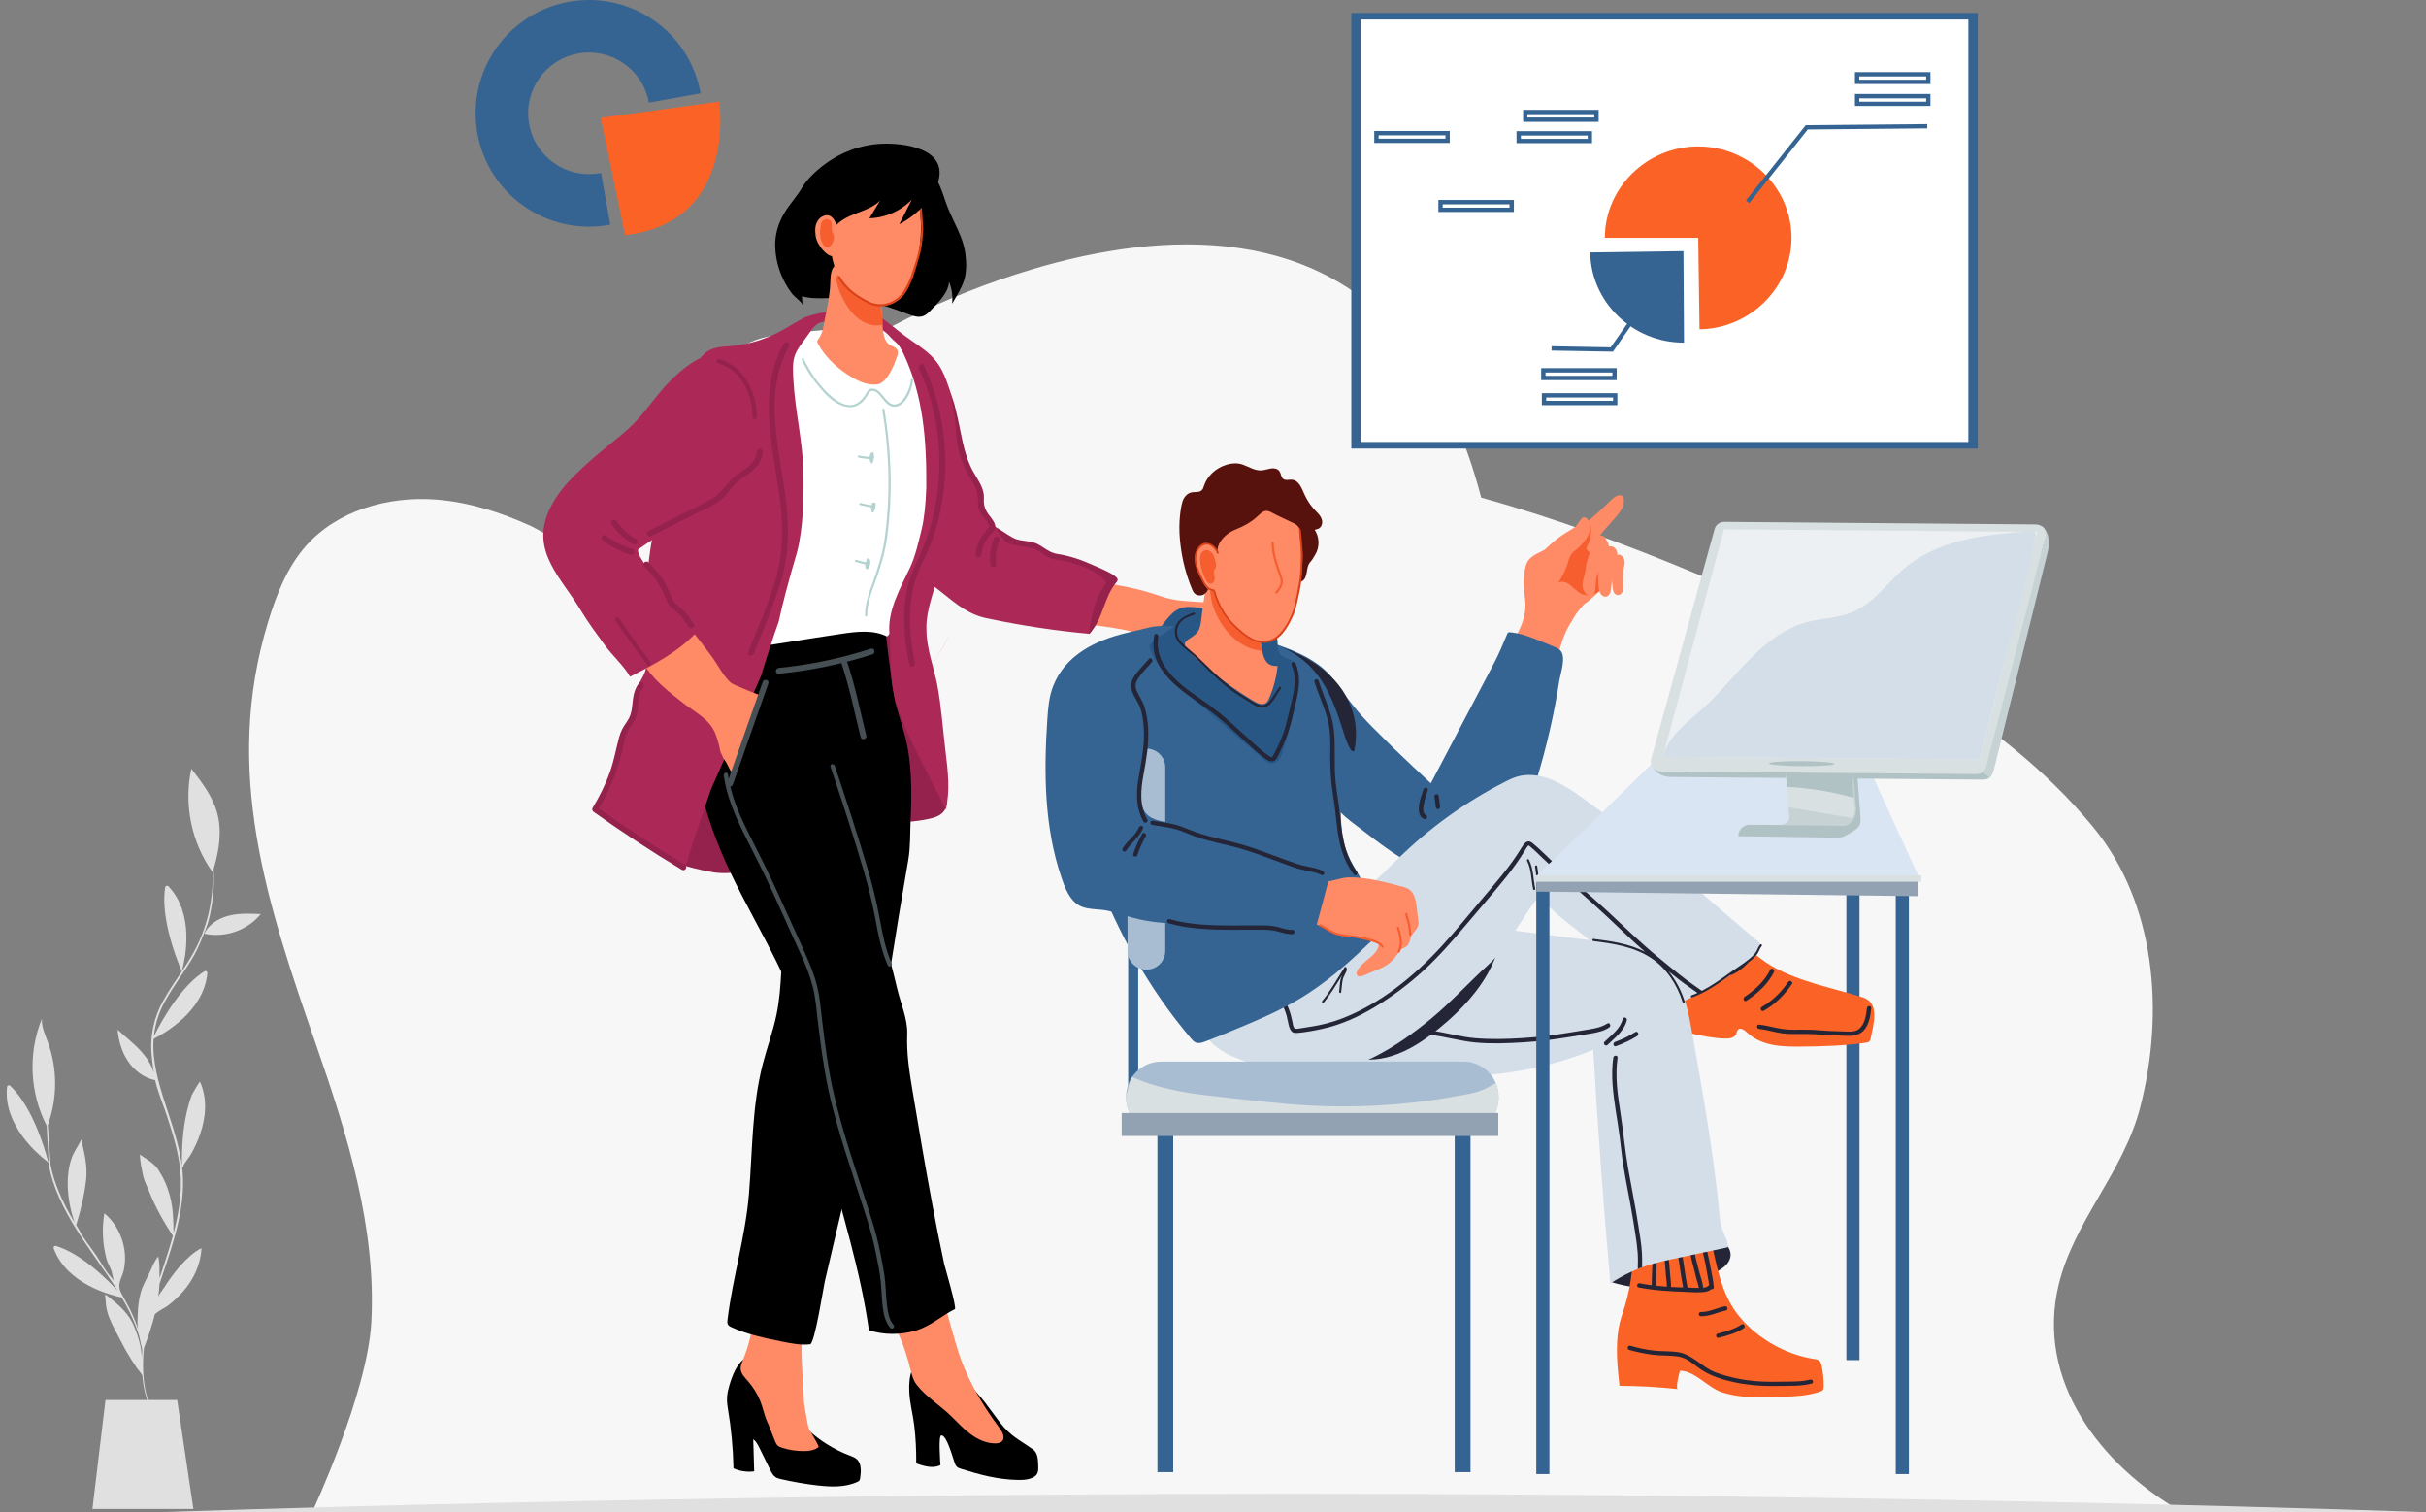 <svg width="361" height="225" viewBox="0 0 361 225" fill="none" xmlns="http://www.w3.org/2000/svg">
<rect x="0" y="0" width="361" height="225" fill="#808080" stroke="none"/>
<g clip-path="url(#clip0_25727_20017)">
<path d="M55.252 196.747C56.011 182.625 51.666 168.776 47.076 155.586C39.712 134.398 33.117 114.728 39.894 92.538C41.13 88.489 42.71 84.429 45.516 81.24C50.176 75.966 57.713 73.81 64.784 74.326C69.718 74.691 74.469 76.219 78.947 78.244C79.737 78.598 89.695 84.217 89.523 84.389C98.965 75.217 107.018 65.428 117.919 57.643C128.728 49.919 140.753 43.916 153.527 40.089C173.18 34.208 197.007 33.145 211.21 53.179C215.516 59.253 218.433 66.531 220.409 74.043C231.441 77.09 242.27 81.129 252.816 85.533C273.746 94.269 296.853 105.273 311.471 123.06C320.812 134.418 322.118 150.636 318.461 164.808C315.979 174.405 308.665 181.633 306.355 191.088C302.85 205.433 312.576 217.976 324.469 224.839H46.519C46.519 224.839 54.674 207.346 55.252 196.747Z" fill="#F7F7F7"/>
<path d="M167.874 139.227H169.373V164.444H167.874V139.227Z" fill="#356493"/>
<path d="M216.468 167.966H218.818V219.048H216.468V167.966Z" fill="#356493"/>
<path d="M172.23 167.966H174.58V219.048H172.23V167.966Z" fill="#356493"/>
<path d="M274.75 114.404H276.705V202.376H274.75V114.404Z" fill="#356493"/>
<path d="M201.08 1.924H294.301V66.744H201.08V1.924Z" fill="#356493"/>
<path d="M202.488 2.906H292.893V65.762H202.488V2.906Z" fill="white"/>
<path d="M250.507 37.366L236.628 37.558C236.729 44.948 242.97 50.981 250.507 50.981C250.537 50.981 250.557 50.981 250.588 50.981L250.507 37.366Z" fill="#356493"/>
<path d="M252.705 35.392L252.898 48.998C260.445 48.896 266.584 42.782 266.584 35.392C266.584 27.921 260.313 21.786 252.695 21.786C245.077 21.786 238.806 27.931 238.806 35.392H252.705Z" fill="#FA6325"/>
<path d="M240.012 52.328L245.32 44.695L244.794 44.331L239.678 51.68L230.884 51.518L230.874 52.166L240.012 52.328Z" fill="#356493"/>
<path d="M260.302 30.219L269.004 19.266L286.783 19.104L286.773 18.466L268.7 18.628L259.806 29.824L260.302 30.219Z" fill="#356493"/>
<path d="M276.025 15.763H287.26V13.981H276.025V15.763ZM286.622 15.125H276.673V14.629H286.622V15.125Z" fill="#356493"/>
<path d="M276.025 12.503H287.26V10.731H276.025V12.503ZM286.622 11.865H276.673V11.369H286.622V11.865Z" fill="#356493"/>
<path d="M214.037 31.535H225.271V29.753H214.037V31.535ZM224.623 30.897H214.675V30.401H224.623V30.897Z" fill="#356493"/>
<path d="M225.666 21.3H236.9V19.519H225.666V21.3ZM236.262 20.663H226.314V20.166H236.262V20.663Z" fill="#356493"/>
<path d="M204.494 21.27H215.729V19.488H204.494V21.27ZM215.09 20.632H205.142V20.136H215.09V20.632Z" fill="#356493"/>
<path d="M226.65 18.132H237.885V16.35H226.65V18.132ZM237.236 17.484H227.288V16.988H237.236V17.484Z" fill="#356493"/>
<path d="M229.334 56.559H240.568V54.778H229.334V56.559ZM239.93 55.922H229.982V55.426H239.93V55.922Z" fill="#356493"/>
<path d="M229.435 60.285H240.67V58.503H229.435V60.285ZM240.032 59.637H230.084V59.141H240.032V59.637Z" fill="#356493"/>
<path d="M134.493 92.933C134.26 91.525 133.977 90.037 133.014 88.984C131.819 87.679 129.884 87.385 128.121 87.253C125.031 87.02 121.85 87.061 118.923 88.084C115.64 89.227 112.865 91.556 110.758 94.299C109.41 96.05 108.306 97.974 107.222 99.907C104.862 104.078 102.521 108.29 100.799 112.764C99.077 117.239 97.973 122.017 98.175 126.805C98.236 128.283 105.409 129.731 106.564 129.852C109.896 130.206 112.925 129.083 115.833 127.504C118.69 125.955 121.435 124.102 124.555 123.232C129.003 121.986 133.814 122.847 138.312 121.824C139.174 121.632 140.085 121.318 140.551 120.569C141.179 119.577 140.784 118.281 140.328 117.198C138.748 113.422 136.712 109.747 135.932 105.688C135.142 101.558 135.182 97.164 134.493 92.933Z" fill="#94224C"/>
<path d="M111.072 202C109.663 202.719 108.964 204.703 108.539 206.111C108.164 207.366 108.083 208.216 108.296 209.502C108.802 212.468 109.086 215.475 109.147 218.481C110.109 218.916 111.183 219.068 112.226 218.927C112.176 217.337 112.135 215.738 112.085 214.148C112.642 214.563 112.976 215.383 113.28 215.991C113.726 216.902 114.182 217.813 114.627 218.734C114.82 219.129 115.033 219.534 115.387 219.777C115.63 219.939 115.924 220.01 116.208 220.081C117.981 220.486 119.774 220.799 121.587 221.012C123.613 221.245 125.761 221.346 127.615 220.475C127.696 220.435 127.787 220.394 127.848 220.324C127.949 220.212 127.979 220.05 128 219.888C128.141 218.896 128.212 217.722 127.453 217.084C127.169 216.841 126.804 216.72 126.45 216.578C125.274 216.133 124.12 215.556 123.025 214.867C121.283 213.774 119.703 212.397 118.487 210.808C117.18 209.117 116.552 207.001 115.093 205.311C114.101 204.177 111.416 201.322 109.988 203.013C109.704 203.357 109.461 203.732 109.268 204.136" fill="black"/>
<path d="M149.525 212.508C149.485 212.468 149.455 212.427 149.414 212.387C148.067 210.848 147.013 209.077 145.635 207.558C144.268 206.06 143.346 204.298 141.593 203.175C140.57 202.517 139.415 201.98 138.2 202.021C135.535 202.112 135.211 205.007 135.302 207.072C135.373 208.753 135.839 210.413 136.042 212.093C136.265 213.966 136.356 215.859 136.336 217.752C137.511 218.157 138.828 218.552 139.932 218.005C139.922 217.378 139.598 213.581 140.084 213.571C140.925 213.561 141.806 217.044 142.059 217.671C142.14 217.874 142.221 218.086 142.383 218.238C142.556 218.41 142.809 218.491 143.042 218.562C145.848 219.433 148.421 220.141 151.42 220.202C152.088 220.212 152.777 220.202 153.405 219.969C154.601 219.534 154.53 218.866 154.479 217.702C154.449 216.942 154.327 216.102 153.709 215.657C152.24 214.594 150.782 213.895 149.525 212.508Z" fill="black"/>
<path d="M176.848 90.706C175.774 90.463 174.629 90.3 173.566 90.564C171.195 91.131 171.104 92.912 172.806 94.157C173.647 94.775 174.71 95.139 175.764 95.494C178.266 96.344 180.373 96.972 182.035 98.804C182.349 99.148 182.744 99.563 183.26 99.493C183.706 99.442 183.97 99.027 183.939 98.662C183.909 98.298 183.656 97.974 183.412 97.67C182.42 96.435 181.396 95.22 180.343 94.026C181.68 94.512 182.703 95.423 183.777 96.243C184.466 96.769 186.077 98.176 187.191 97.772C188.386 97.336 186.016 95.575 185.449 95.069C183.149 92.983 180.14 91.445 176.848 90.706Z" fill="#F65D2F"/>
<path d="M187.151 93.033C186.088 92.031 185.389 91.333 183.91 90.786C182.593 90.3 181.245 89.754 179.786 89.652C177.355 89.48 174.974 89.51 172.726 88.721C170.345 87.891 167.843 87.283 165.3 86.919C164.844 86.858 164.348 86.808 163.963 87.01C163.74 87.132 163.598 87.324 163.466 87.516C162.281 89.166 161.045 90.989 161.42 92.882C163.355 93.064 165.28 93.337 167.174 93.692C167.964 93.843 168.785 94.015 169.382 94.461C169.929 94.876 170.223 95.463 170.71 95.919C171.875 97.012 173.86 97.123 175.552 97.569C176.818 97.903 177.436 98.48 178.348 99.239C178.449 99.32 178.54 99.401 178.672 99.442C178.946 99.543 179.28 99.431 179.472 99.249C179.665 99.057 179.726 98.804 179.726 98.561C179.736 97.437 178.53 96.9 177.7 96.151C176.717 95.261 175.592 94.41 175.137 93.236C175.116 93.175 175.096 93.125 175.086 93.064C175.066 92.942 175.066 92.821 175.137 92.72C175.268 92.537 175.572 92.497 175.836 92.477C177.467 92.355 179.27 92.375 180.84 92.001C181.762 92.568 183.079 92.466 184.061 92.932C184.376 93.084 184.639 93.287 184.933 93.448C185.368 93.692 188.053 94.603 187.425 93.337C187.354 93.226 187.253 93.125 187.151 93.033Z" fill="#FF8B66"/>
<path d="M136.417 181.005C135.171 179.416 133.337 180.084 131.878 180.975C130.511 181.815 129.062 182.513 127.725 183.364C127.482 183.516 127.249 183.688 127.097 183.931C126.914 184.234 126.884 184.609 126.894 184.963C126.945 186.451 127.573 187.859 128.231 189.195C129.629 192.029 131.27 194.712 133.023 197.344C134.137 199.014 134.654 200.918 135.231 202.811C135.556 203.884 135.697 205.139 136.396 206.04C137.794 207.842 139.962 209.148 141.583 210.757C142.515 211.679 143.407 212.64 144.47 213.42C145.534 214.199 146.78 214.766 148.087 214.766C148.462 214.766 148.867 214.705 149.12 214.432C149.596 213.906 149.181 213.065 148.745 212.499C146.01 208.824 143.741 204.936 142.414 200.523C141.401 197.142 140.509 193.72 139.537 190.318C138.767 187.605 138.189 183.252 136.417 181.005Z" fill="#FF8B66"/>
<path d="M120.34 212.448C120.259 212.529 119.651 208.925 119.641 208.733C119.58 205.969 119.195 202.892 119.286 200.027C119.357 197.87 120.137 195.734 120.401 193.558C121.191 187.018 122.579 180.549 124.554 174.263C125.365 171.681 126.287 169.009 125.922 166.326C125.557 163.644 123.43 160.971 120.715 161.042C119.134 161.082 117.696 162.054 116.744 163.31C115.802 164.565 115.285 166.104 114.91 167.632C114.262 170.244 113.948 172.917 113.775 175.599C113.512 179.75 113.583 183.91 113.249 188.051C113.087 190.106 112.813 192.151 112.357 194.165C112.185 194.894 111.992 195.664 111.911 196.413C111.861 196.949 111.942 197.445 111.851 197.982C111.577 199.5 111.101 201.009 110.524 202.436C110.361 202.831 110.189 203.246 110.209 203.671C110.25 204.39 110.807 204.947 111.283 205.483C112.074 206.384 112.712 207.417 113.157 208.53C113.553 209.532 113.735 210.626 114.191 211.598C114.626 212.539 114.94 213.521 115.346 214.473C115.437 214.685 115.538 214.908 115.7 215.07C115.883 215.242 116.126 215.333 116.359 215.414C117.433 215.758 118.567 215.93 119.692 215.91C120.441 215.9 121.231 215.789 121.809 215.313C121.839 214.898 120.239 212.549 120.34 212.448Z" fill="#FF8B66"/>
<path d="M133.175 104.351C132.526 100.525 132.081 96.779 131.665 92.932C131.645 92.76 131.625 92.568 131.503 92.446C131.361 92.284 131.128 92.254 130.916 92.244C127.492 92.011 124.078 92.74 120.724 93.469C119.823 93.661 118.911 93.864 118.009 94.056C117.614 94.147 117.209 94.228 116.855 94.43C116.328 94.724 115.892 95.261 115.295 95.342C115.335 95.625 115.365 95.919 115.396 96.202C116.368 104.412 116.358 112.916 116.834 121.186C116.996 123.899 116.125 126.855 116.166 129.619C116.237 134.61 116.51 139.54 116.257 144.531C116.145 146.707 115.983 148.894 115.538 151.02C115.021 153.51 114.119 155.909 113.491 158.369C111.881 164.646 111.982 171.175 111.455 177.593C110.928 184.001 109.034 190.025 108.254 196.392C108.223 196.615 108.203 196.858 108.305 197.06C108.416 197.273 108.649 197.394 108.872 197.496C111.252 198.579 113.826 199.095 116.389 199.621C117.766 199.895 119.164 200.178 120.552 200.016C121.231 199.935 122.548 191.503 122.72 190.733C125.253 179.709 127.968 168.776 130.48 157.741C131.716 148.722 133.276 138.781 135.16 127.928C135.495 125.995 135.414 123.859 135.505 121.895C135.667 118.483 135.677 114.738 135.079 111.367C134.664 109.049 133.773 106.649 133.175 104.351Z" fill="black"/>
<path d="M142.08 194.793C142.414 194.621 140.621 188.597 140.499 188.071C139.871 185.145 139.294 182.22 138.747 179.284C137.673 173.585 136.721 167.855 135.758 162.135C135.302 159.412 134.887 156.699 134.998 153.925C135.09 151.607 134.006 149.279 133.479 147.011C132.8 144.126 132.03 141.251 131.2 138.386C128.94 130.54 126.55 122.624 126.094 114.414C126.043 113.422 126.053 112.318 126.722 111.59C127.208 111.063 127.998 110.77 128.231 110.091C128.363 109.697 128.272 109.261 128.181 108.856C127.005 103.855 125.82 98.865 124.645 93.864C121.343 93.54 117.868 93.52 114.616 94.178C110.807 94.947 106.39 97.093 104.678 100.859C100.778 109.443 104.982 122.047 108.771 129.984C112.944 138.74 118.79 147.264 120.471 156.982C120.907 159.513 120.937 162.085 121.231 164.625C121.525 167.136 122.437 169.343 123.044 171.732C125.253 180.428 128.049 189.012 129.295 197.921C131.453 198.66 134.077 198.64 136.255 197.982C138.514 197.303 140.064 195.805 142.08 194.793Z" fill="black"/>
<path d="M124.939 27.212C124.675 27.445 124.442 27.698 124.219 27.961C122.325 30.259 119.661 31.869 118.06 34.43C117.199 35.796 116.672 37.376 116.51 38.985C116.348 40.656 116.713 42.559 118.101 43.5C120.339 45.019 123.936 44.047 126.489 44.371C129.467 44.745 132.354 45.677 135.15 46.74C135.849 47.013 136.629 47.286 137.338 47.043C137.754 46.902 138.088 46.588 138.402 46.274C139.516 45.14 141.147 43.571 141.218 41.921C141.644 42.954 141.806 44.087 141.674 45.191C142.302 44.097 143.092 42.893 143.467 41.688C143.852 40.453 143.822 38.955 143.64 37.69C143.386 35.918 142.647 34.41 141.917 32.871C141.603 32.203 141.279 31.524 141.006 30.816C140.205 28.751 139.729 26.27 137.804 24.914C136.579 24.053 134.978 23.861 133.489 24.084C130.673 24.499 127.167 25.207 124.939 27.212Z" fill="black"/>
<path d="M141.422 94.36L138.879 98.612C140.125 96.698 140.976 95.291 141.422 94.36Z" fill="#F8C7C9"/>
<path d="M135.01 52.227C134.463 51.7 133.824 51.265 133.095 50.941C132.68 50.759 132.254 50.607 131.818 50.475C128.506 49.463 124.839 48.846 121.404 49.21C118.578 49.514 115.012 49.635 112.338 50.648C110.615 51.295 109.38 52.126 108.62 53.138C106.756 55.81 105.601 58.22 105.155 60.376C105.054 59.931 104.588 63.717 103.767 71.734C103.666 79.347 103.504 83.619 103.281 84.561L103.575 93.398C103.646 94.431 103.838 95.069 104.142 95.332C104.598 96.698 106.29 97.174 109.207 96.759C114.566 96.03 119.865 95.089 125.203 94.309C127.462 93.975 129.884 93.671 131.93 94.674C132.457 94.927 135.182 88.873 135.405 88.276C136.063 86.494 137.299 83.487 136.793 81.574L138.434 76.27C138.474 76.452 138.677 74.579 139.021 70.621C139.123 70.337 138.981 67.493 138.576 62.097C138.332 58.787 137.532 54.626 135.01 52.227Z" fill="white"/>
<path d="M120.432 49.554C120.847 48.927 121.313 48.289 122.012 48.016C122.499 47.823 123.046 47.843 123.562 47.833C124.778 47.813 125.973 47.611 127.189 47.6C128.405 47.59 129.661 47.803 130.644 48.512C131.272 48.967 131.788 49.605 132.508 49.939C133.136 50.222 134.341 50.233 133.369 49.382C132.629 48.734 132.163 47.884 131.262 47.438C130.796 47.206 130.299 47.054 129.793 46.922C126.439 45.981 123.269 46.052 119.946 47.155C119.743 47.226 119.561 47.327 119.379 47.428C118.538 47.904 117.717 48.36 116.897 48.856C114.435 50.324 111.639 51.235 108.782 51.488C107.627 51.589 106.412 51.599 105.419 52.186C104.284 52.844 103.656 54.11 103.139 55.325C101.863 58.341 101.316 61.631 100.06 64.597C98.854 67.452 98.874 70.671 98.246 73.698C97.162 78.891 96.251 84.145 95.998 89.45C95.876 91.951 95.896 94.562 95.987 97.063C96.028 97.964 96.311 98.763 96.079 99.644C95.764 100.808 94.893 101.77 94.569 102.955C94.245 104.149 94.701 105.465 94.326 106.599C94.144 107.156 93.779 107.621 93.485 108.117C92.421 109.899 92.472 112.045 91.814 113.969C91.196 115.75 90.497 117.562 89.372 119.091C89.18 119.354 88.967 119.648 88.967 119.972C88.967 120.427 89.372 120.761 89.737 121.025C93.262 123.616 97 126.603 100.941 128.536C102.339 129.214 102.147 128.404 102.572 127.068C102.906 126.005 103.261 124.942 103.616 123.879C104.325 121.754 105.064 119.638 105.773 117.512L113.27 100.525C114.242 97.285 115.114 94.623 115.873 92.507C116.431 89.885 117.342 86.433 118.609 82.141C119.531 78.527 119.622 74.083 119.561 70.358C119.47 65.721 118.315 61.186 118.062 56.56C118.011 55.446 117.889 54.1 118.234 53.016C118.599 51.842 119.713 50.627 120.392 49.605C120.412 49.605 120.422 49.585 120.432 49.554Z" fill="#AC2957"/>
<path d="M137.866 93.813C137.724 91.707 138.504 89.338 139.092 87.324C139.466 87.607 139.831 87.891 140.186 88.184C142.354 89.916 144.278 91.586 147.267 92.082C152.129 93.104 157.053 93.843 161.997 94.299C162.827 94.38 163.982 88.751 164.529 88.063C165.512 86.828 166.515 86.028 164.347 85.33C163.769 85.147 163.202 84.945 162.635 84.722C161.014 84.115 159.423 83.416 157.792 82.86C155.321 82.009 152.889 80.977 150.468 79.975C149.941 79.762 149.414 79.539 148.938 79.225C147.409 78.233 146.821 76.391 146.173 74.771C145.069 71.977 144.106 69.132 143.144 66.298C142.374 64.04 142.587 61.672 141.786 59.414C140.895 56.914 140.479 54.757 138.443 52.824C137.288 51.73 135.911 50.911 134.644 49.969C134.107 49.564 133.56 49.149 133.044 48.714C132.831 48.532 131.332 47.499 131.311 47.347C131.382 47.793 131.453 48.228 131.524 48.673C131.544 48.795 131.565 48.926 131.615 49.038C131.656 49.139 131.717 49.23 131.787 49.311C132.233 49.939 132.74 50.435 133.307 50.931C133.844 51.417 134.158 52.034 134.472 52.692C137.41 58.918 137.886 65.62 137.835 72.453C137.754 75.095 137.521 77.221 137.126 78.831C136.67 80.683 136.204 82.799 135.384 84.52C133.976 87.506 132.051 90.827 132.345 94.258C132.638 97.629 132.314 101.021 133.267 104.351C134.117 107.328 135.515 110.111 136.914 112.875C138.19 115.396 139.466 117.927 140.743 120.447C141.401 117.663 141.057 114.758 140.712 111.924C140.297 108.563 140.084 105.09 139.446 101.77C138.929 99.249 137.866 96.405 137.866 93.813Z" fill="#AC2957"/>
<path d="M128.9 40.626C128.85 40.575 128.789 40.524 128.728 40.464C128.242 40.028 127.685 39.704 127.087 39.441C126.591 39.218 126.064 39.046 125.527 39.067C123.278 39.137 123.653 41.344 123.501 42.954C123.359 44.401 123.086 45.839 122.782 47.266C122.549 48.4 122.478 49.524 121.779 50.455C121.708 50.556 121.627 50.658 121.617 50.779C121.596 50.921 121.667 51.053 121.738 51.174C122.701 52.925 124.139 54.383 125.78 55.507C127.138 56.428 128.86 57.44 130.562 57.187C132.041 56.965 133.054 54.272 133.49 53.027C133.591 52.753 133.672 52.439 133.571 52.166C133.429 51.771 132.983 51.599 132.598 51.427C131.038 50.718 131.382 47.874 131.241 46.477C131.018 44.28 130.542 42.195 128.9 40.626Z" fill="#FF8B66"/>
<path d="M131.332 48.319C131.271 46.983 131.18 45.798 130.836 44.492C130.552 43.429 129.65 42.468 128.921 41.668C128.202 40.878 127.087 40.453 126.044 40.443C125.152 40.433 124.291 40.828 124.494 41.86C124.686 42.832 125.041 43.733 125.507 44.604C126.236 45.991 127.239 47.307 128.658 47.985C129.478 48.39 130.441 48.542 131.332 48.319Z" fill="#F65D2F"/>
<path d="M128.536 22.626C127.259 22.829 126.094 23.406 125.152 24.297C122.66 26.676 122.012 30.249 122.235 33.539C122.275 34.177 122.255 34.916 122.447 35.533C122.65 36.181 123.076 36.748 123.461 37.295C123.542 37.406 123.612 37.518 123.673 37.649C123.734 37.791 123.764 37.943 123.785 38.105C124.109 39.816 124.727 41.395 125.963 42.64C126.804 43.49 127.766 44.219 128.83 44.766C130.025 45.383 131.119 45.728 132.446 45.282C133.631 44.877 134.574 43.986 135.1 42.853C137.43 37.872 138.018 30.33 134.908 25.552C133.581 23.487 131.545 22.14 128.536 22.626Z" fill="#FF8B66"/>
<path d="M105.833 97.579C104.901 96.324 103.949 95.079 102.976 93.864C100.768 95.767 98.225 97.265 95.49 98.278C96.918 100.94 99.36 102.813 101.7 104.635C103.554 106.072 105.681 107.034 106.512 109.322C106.867 110.304 107.089 111.134 107.181 111.812L107.667 112.855C107.9 113.128 108.244 113.736 108.7 114.667C108.812 114.829 109.004 114.89 109.268 114.859L113.229 103.481C113.208 103.521 109.105 101.912 108.731 101.578C107.596 100.545 106.755 98.814 105.833 97.579Z" fill="#FF8B66"/>
<path d="M112.144 54.869C110.746 52.854 108.466 51.923 105.579 52.753C103.675 53.3 102.044 54.545 100.565 55.871C98.255 57.946 96.674 60.497 94.588 62.725C92.865 64.557 90.627 66.126 88.712 67.786C85.946 70.195 83.1 72.716 81.641 76.077C80.314 79.124 80.8 81.615 81.985 83.953C83.15 86.261 84.994 88.417 86.412 90.796C87.466 92.558 88.742 94.269 89.948 95.929C91.123 97.559 92.754 98.956 93.757 100.687C97.394 98.834 101.112 96.911 103.837 93.874C103.918 93.783 104.009 93.671 104.009 93.54C104.009 93.418 103.918 93.317 103.837 93.236C102.773 92.102 93.848 82.546 95.054 81.686C99.937 78.365 104.809 75.055 109.692 71.734C110.493 71.188 111.303 70.631 111.88 69.851C113.856 67.138 114.18 61.034 113.41 57.794C113.137 56.671 112.711 55.689 112.144 54.869Z" fill="#AC2957"/>
<path d="M129.59 96.526C125.132 97.964 120.543 98.925 115.873 99.381C115.316 99.432 115.316 100.302 115.873 100.252C120.614 99.786 125.284 98.824 129.823 97.366C130.35 97.184 130.127 96.344 129.59 96.526Z" fill="#454F54"/>
<path d="M126.023 98.369C125.84 97.842 125 98.065 125.182 98.602C126.408 102.206 127.147 106.002 128.069 109.687C128.201 110.233 129.042 110 128.91 109.454C127.988 105.759 127.248 101.963 126.023 98.369Z" fill="#454F54"/>
<path d="M113.492 101.456C111.73 106.477 109.967 111.499 108.204 116.52C108.022 117.046 108.863 117.279 109.045 116.753C110.808 111.731 112.57 106.71 114.333 101.689C114.526 101.163 113.675 100.93 113.492 101.456Z" fill="#454F54"/>
<path d="M116.652 51.103C112.974 57.693 114.697 65.397 115.791 72.422C116.469 76.755 116.733 81.047 115.639 85.33C114.605 89.338 112.843 93.185 111.333 97.032C111.131 97.559 111.972 97.781 112.174 97.265C113.592 93.651 115.152 90.047 116.267 86.322C117.432 82.404 117.442 78.426 116.946 74.397C116.024 66.895 113.461 58.624 117.412 51.538C117.675 51.052 116.925 50.617 116.652 51.103Z" fill="#94224C"/>
<path d="M136.741 54.829C139.892 61.672 140.591 69.447 138.869 76.766C138.473 78.436 137.926 80.066 137.288 81.655C136.528 83.518 135.546 85.239 135.07 87.213C134.178 90.979 134.533 95.16 135.313 98.905C135.424 99.452 136.265 99.219 136.154 98.673C135.293 94.583 134.968 89.875 136.366 85.867C137.005 84.034 137.987 82.334 138.656 80.511C139.294 78.79 139.75 76.999 140.094 75.197C141.411 68.201 140.469 60.852 137.491 54.393C137.258 53.877 136.508 54.322 136.741 54.829Z" fill="#94224C"/>
<path d="M94.102 81.706C92.663 81.27 91.346 80.592 90.151 79.691C89.705 79.357 89.269 80.106 89.715 80.44C90.971 81.392 92.369 82.091 93.879 82.546C94.405 82.708 94.628 81.868 94.102 81.706Z" fill="#94224C"/>
<path d="M94.67 80.238C93.495 79.57 92.513 78.659 91.763 77.535C91.449 77.069 90.699 77.504 91.013 77.97C91.844 79.215 92.928 80.238 94.235 80.987C94.721 81.26 95.157 80.511 94.67 80.238Z" fill="#94224C"/>
<path d="M112.63 67.209C112.539 69.041 110.685 69.811 109.439 70.793C108.162 71.805 107.463 73.243 106.055 74.123C104.576 75.044 102.935 75.753 101.385 76.532L96.482 79.023C95.986 79.276 96.421 80.025 96.918 79.772C98.802 78.82 100.686 77.859 102.57 76.907C104.181 76.087 106.096 75.389 107.474 74.194C108.092 73.657 108.537 73.01 109.044 72.372C109.682 71.562 110.604 71.046 111.435 70.459C112.549 69.669 113.44 68.616 113.501 67.209C113.532 66.642 112.66 66.652 112.63 67.209Z" fill="#94224C"/>
<path d="M101.67 90.817C101.346 90.473 100.981 90.169 100.626 89.865C100.12 89.44 99.938 88.904 99.704 88.306C99.016 86.535 97.871 84.966 96.493 83.67C96.088 83.285 95.47 83.903 95.875 84.287C97.344 85.664 98.408 87.294 99.117 89.187C99.411 89.967 99.938 90.412 100.556 90.948C101.315 91.617 101.943 92.416 102.49 93.277C102.784 93.753 103.544 93.317 103.24 92.842C102.774 92.103 102.257 91.434 101.67 90.817Z" fill="#94224C"/>
<path d="M146.405 74.164C146.486 72.564 145.443 71.359 144.734 70.023C142.849 66.521 143.042 62.461 141.451 58.847C141.938 60.73 142.221 62.674 142.292 64.617C142.353 66.318 142.809 67.837 143.488 69.416C143.832 70.236 144.278 71.005 144.744 71.764C145.382 72.797 145.554 73.647 145.524 74.852C145.504 75.48 145.706 76.026 146.03 76.563C146.294 76.998 147.58 78.102 147.023 78.658C145.939 79.742 145.331 81.017 145.159 82.536C145.098 83.092 145.97 83.082 146.03 82.536C146.142 81.503 146.527 80.582 147.175 79.762C147.469 79.387 148.117 79.013 148.117 78.476C148.117 77.849 147.692 77.322 147.337 76.856C146.618 75.956 146.344 75.318 146.405 74.164Z" fill="#94224C"/>
<path d="M147.895 80.117C147.399 81.362 147.227 82.668 147.359 83.994C147.419 84.55 148.291 84.55 148.23 83.994C148.098 82.728 148.26 81.524 148.736 80.349C148.939 79.823 148.098 79.6 147.895 80.117Z" fill="#94224C"/>
<path d="M152.049 81.29C152.859 81.422 153.629 81.513 154.368 81.898C154.946 82.202 155.442 82.637 156.03 82.951C156.476 83.184 156.972 83.254 157.468 83.315C158.299 83.427 159.099 83.619 159.89 83.872C161.591 84.409 163.192 85.077 164.428 86.352C164.489 86.413 164.55 86.484 164.58 86.565C164.631 86.737 164.509 86.909 164.398 87.061C162.838 89.126 162.402 91.799 162.017 94.35C164.114 92.365 164.205 88.974 166.049 86.747C166.17 86.605 166.302 86.453 166.312 86.261C166.343 85.562 163.273 84.368 162.726 84.115C160.984 83.325 159.17 82.688 157.276 82.414C156.07 82.242 155.189 81.26 154.085 80.815C153.031 80.39 151.775 80.572 150.762 80.035C149.668 79.448 148.685 78.628 147.561 78.112C148.371 78.486 148.898 79.985 149.638 80.552C150.286 81.068 151.228 81.159 152.049 81.29Z" fill="#94224C"/>
<path d="M101.913 128.668C97.547 126.046 93.282 123.252 89.139 120.306C90.841 117.421 92.056 114.293 92.745 111.013C92.938 110.071 93.1 109.191 93.637 108.371C94.011 107.804 94.396 107.338 94.639 106.7C95.197 105.263 94.71 103.532 95.713 102.246C96.058 101.811 95.44 101.193 95.095 101.629C94.295 102.651 94.204 103.825 94.072 105.07C93.981 105.951 93.778 106.7 93.252 107.429C92.735 108.158 92.37 108.806 92.137 109.677C91.671 111.398 91.377 113.129 90.78 114.819C90.121 116.702 89.22 118.504 88.186 120.205C88.055 120.417 88.156 120.66 88.338 120.802C92.603 123.849 96.98 126.724 101.478 129.427C101.954 129.7 102.389 128.951 101.913 128.668Z" fill="#94224C"/>
<path d="M131.606 60.913C131.575 60.71 131.261 60.781 131.292 60.983C132.193 66.44 132.467 71.967 131.95 77.474C131.818 78.881 131.656 80.299 131.373 81.685C131.109 82.931 130.724 84.145 130.329 85.36C129.681 87.344 128.698 89.43 128.719 91.556C128.719 91.758 129.043 91.768 129.043 91.566C129.022 89.409 130.046 87.284 130.704 85.269C131.099 84.054 131.464 82.84 131.727 81.594C132.011 80.248 132.153 78.861 132.284 77.484C132.811 71.947 132.507 66.389 131.606 60.913Z" fill="#B4D2D0"/>
<path d="M130.086 68.039C130.076 67.999 130.076 67.969 130.066 67.948C130.076 67.867 130.066 67.776 130.015 67.675C130.015 67.594 130.005 67.523 130.005 67.442C129.995 67.311 129.843 67.209 129.732 67.321C129.722 67.331 129.711 67.341 129.711 67.351C129.661 67.351 129.6 67.381 129.58 67.432C129.489 67.594 129.418 67.786 129.397 67.979C129.235 67.979 129.073 67.959 128.931 67.948C128.557 67.908 128.182 67.827 127.807 67.776C127.604 67.746 127.594 68.07 127.797 68.1C128.324 68.171 128.85 68.303 129.387 68.293C129.408 68.505 129.478 68.718 129.61 68.89C129.691 68.991 129.843 68.93 129.884 68.819C129.955 68.617 129.995 68.414 130.015 68.212C130.056 68.181 130.096 68.12 130.086 68.039Z" fill="#B4D2D0"/>
<path d="M130.289 74.933C130.279 74.791 130.107 74.71 130.015 74.822C129.934 74.761 129.793 74.781 129.762 74.903C129.732 74.994 129.712 75.085 129.691 75.176C129.144 75.095 128.597 74.984 128.06 74.832C127.858 74.771 127.777 75.085 127.969 75.135C128.516 75.287 129.073 75.399 129.641 75.49C129.62 75.713 129.63 75.935 129.712 76.148C129.752 76.259 129.934 76.33 130.005 76.188C130.046 76.107 130.076 76.026 130.096 75.945C130.127 75.925 130.157 75.895 130.178 75.854C130.279 75.55 130.319 75.257 130.289 74.933Z" fill="#B4D2D0"/>
<path d="M129.499 83.558C129.499 83.507 129.509 83.467 129.509 83.416C129.509 83.356 129.468 83.305 129.417 83.275C129.397 83.234 129.357 83.204 129.306 83.194C129.296 83.174 129.296 83.153 129.286 83.133C129.225 82.991 129.033 83.052 128.992 83.163C128.931 83.335 128.87 83.507 128.83 83.68C128.354 83.558 127.878 83.437 127.402 83.305C127.199 83.244 127.118 83.558 127.31 83.609C127.797 83.74 128.283 83.872 128.769 83.993C128.749 84.095 128.749 84.186 128.759 84.277C128.759 84.358 128.759 84.449 128.779 84.54C128.8 84.641 128.931 84.692 129.012 84.641C129.033 84.651 129.053 84.662 129.073 84.672C129.134 84.692 129.225 84.662 129.255 84.601C129.336 84.439 129.387 84.287 129.417 84.115C129.509 83.953 129.529 83.761 129.499 83.558Z" fill="#B4D2D0"/>
<path d="M132.962 197.141C132.263 196.342 132.111 195.147 131.979 194.135C131.838 192.961 131.817 191.786 131.706 190.612C131.574 189.215 131.26 187.808 130.997 186.431C130.683 184.771 130.247 183.161 129.74 181.552C127.704 175.022 125.324 168.563 123.875 161.862C123.156 158.521 122.73 155.12 122.325 151.728C122.133 150.088 122.001 148.428 121.616 146.819C121.261 145.31 120.684 143.863 120.066 142.445C118.729 139.368 117.29 136.341 115.923 133.274C114.585 130.277 113.106 127.372 111.627 124.446C110.148 121.531 108.76 118.484 108.325 115.214C108.274 114.799 107.646 114.961 107.697 115.366C108.112 118.494 109.409 121.429 110.797 124.234C112.245 127.159 113.765 130.034 115.102 133.021C116.48 136.088 117.878 139.155 119.266 142.223C119.934 143.701 120.532 145.209 120.937 146.788C121.352 148.388 121.474 150.048 121.667 151.688C122.072 155.079 122.507 158.471 123.196 161.821C123.895 165.172 124.878 168.472 125.901 171.742C126.924 175.012 128.018 178.251 129.042 181.511C129.548 183.121 129.994 184.73 130.318 186.391C130.602 187.818 130.916 189.276 131.057 190.723C131.179 191.958 131.199 193.203 131.351 194.428C131.483 195.522 131.726 196.726 132.476 197.587C132.77 197.891 133.236 197.445 132.962 197.141Z" fill="#454F54"/>
<path d="M132.689 143.346C131.736 141.221 131.321 138.902 130.895 136.635C130.44 134.175 129.852 131.796 129.143 129.397C127.623 124.203 125.932 119.061 124.209 113.928C124.078 113.544 123.45 113.685 123.581 114.08C125.303 119.213 126.995 124.355 128.515 129.548C129.214 131.948 129.811 134.327 130.267 136.787C130.703 139.125 131.139 141.484 132.121 143.66C132.293 144.025 132.861 143.721 132.689 143.346Z" fill="#454F54"/>
<path d="M107.029 53.411C106.634 53.29 106.462 53.907 106.857 54.029C110.362 55.132 111.953 58.584 111.973 62.046C111.973 62.462 112.621 62.472 112.611 62.056C112.581 58.301 110.808 54.606 107.029 53.411Z" fill="#94224C"/>
<path d="M96.798 98.49C95.187 96.384 93.637 94.238 92.148 92.041C91.915 91.707 91.348 92.001 91.581 92.345C93.1 94.582 94.691 96.789 96.342 98.935C96.585 99.259 97.041 98.814 96.798 98.49Z" fill="#94224C"/>
<path d="M135.546 56.499C135.445 57.521 135.029 58.564 134.422 59.384C134.118 59.799 133.672 60.153 133.145 60.184C132.527 60.204 132.061 59.688 131.696 59.263C131.16 58.625 130.552 57.653 129.579 57.835C129.184 57.906 128.961 58.402 128.779 58.706C128.495 59.192 128.12 59.627 127.634 59.941C126.003 60.973 124.119 59.424 123.015 58.321C121.708 57.005 120.604 55.416 119.783 53.755C119.712 53.624 119.651 53.482 119.591 53.34C119.509 53.148 119.226 53.3 119.307 53.492C119.986 55.071 121.009 56.539 122.123 57.835C123.177 59.07 124.625 60.467 126.337 60.589C127.077 60.639 127.766 60.315 128.303 59.829C128.678 59.485 128.941 59.06 129.194 58.635C129.417 58.26 129.64 58.078 130.096 58.2C130.39 58.281 130.633 58.523 130.835 58.736C131.443 59.374 131.94 60.386 132.912 60.508C133.804 60.619 134.452 59.961 134.908 59.273C135.435 58.473 135.769 57.481 135.87 56.539C135.89 56.296 135.566 56.296 135.546 56.499Z" fill="#B4D2D0"/>
<path d="M137.177 30.866C137.177 30.664 136.853 30.654 136.853 30.856C136.863 31.879 137.076 32.891 137.076 33.924C137.076 35.118 136.904 36.384 136.64 37.548C136.418 38.55 136.043 39.522 135.739 40.494C135.425 41.486 135.02 42.447 134.442 43.328C133.328 45.039 131.19 45.788 129.316 44.877C127.634 44.057 125.902 42.852 125.021 41.152C124.93 40.969 124.646 41.121 124.737 41.304C125.649 43.055 127.422 44.28 129.154 45.15C130.815 45.98 132.75 45.586 134.067 44.3C135.597 42.802 136.134 40.362 136.742 38.398C137.106 37.224 137.248 35.979 137.35 34.754C137.461 33.438 137.198 32.172 137.177 30.866Z" fill="#DA4118"/>
<path d="M131.686 28.549C131.747 28.549 131.818 28.549 131.879 28.549C131.818 28.538 131.757 28.538 131.686 28.549Z" fill="black"/>
<path d="M233.884 92.427C231.402 96.162 231.402 101.345 230.601 105.627C229.761 110.092 228.474 114.576 225.779 118.302C225.587 118.565 225.384 118.838 225.091 119C224.584 119.284 223.966 119.172 223.409 119.02C220.907 118.342 218.627 117.077 216.753 115.285C216.145 114.708 215.537 114.019 215.517 113.189C215.507 112.693 215.71 112.217 215.912 111.762C217.776 107.622 219.904 103.603 222.284 99.736C224.189 96.628 227.481 93.135 226.944 89.167C226.762 87.79 226.651 86.525 226.853 85.118C226.944 84.5 227.066 83.862 227.441 83.366C227.816 82.85 228.393 82.536 228.96 82.253C230.672 81.372 232.435 80.562 233.975 79.408C235.95 77.92 237.784 76.351 239.537 74.609C239.871 74.275 240.215 73.931 240.661 73.759C240.914 73.658 241.218 73.638 241.421 73.81C241.583 73.951 241.634 74.184 241.644 74.407C241.674 75.51 240.884 76.452 240.144 77.272C239.354 78.153 238.574 79.054 237.814 79.955C237.571 80.238 237.328 80.532 237.176 80.876C236.801 81.767 237.267 82.192 237.855 82.759C238.513 83.386 239.121 84.085 239.658 84.814C239.891 85.138 240.124 85.512 240.043 85.897C239.982 86.211 239.729 86.444 239.486 86.656C238.372 87.648 237.257 88.65 236.143 89.643C235.829 89.643 235.028 90.716 234.826 90.969C234.451 91.404 234.208 91.93 233.884 92.427Z" fill="#FF8B66"/>
<path d="M236.031 78.234C235.899 78.78 235.839 79.357 235.565 79.843C235.423 80.106 235.221 80.339 235.028 80.562C234.126 81.605 232.951 82.819 232.404 84.095C232.1 84.793 231.807 85.512 231.371 86.15C230.885 86.869 231.959 86.606 232.283 86.575C232.82 86.525 233.397 86.778 233.782 87.162C234.045 87.425 234.299 87.628 234.582 87.851C234.846 88.063 235.109 88.266 235.413 88.397C236.163 88.721 237.074 88.559 237.743 88.073C238.412 87.598 238.837 86.838 239.04 86.039C239.121 85.725 239.161 85.401 239.09 85.087C238.949 84.48 238.452 83.943 238.006 83.528C237.49 83.052 237.064 82.506 236.477 82.121C235.757 81.655 236.153 81.443 236.406 80.764C236.608 80.238 236.72 79.681 236.75 79.124C236.781 78.578 236.7 77.981 236.305 77.606C236.153 77.778 236.082 78.001 236.031 78.234C236.031 78.224 236.031 78.224 236.031 78.234Z" fill="#F65D2F"/>
<path d="M228.889 88.114C229.163 88.185 229.446 88.185 229.73 88.134C231.037 87.901 231.959 86.737 232.546 85.553C232.789 85.057 233.053 84.561 233.215 84.034C233.397 83.427 233.519 82.83 233.944 82.323C234.208 82.02 234.542 81.797 234.836 81.534C235.099 81.301 235.342 81.038 235.575 80.775C236.153 80.106 236.69 79.246 236.619 78.335C236.578 77.798 236.264 76.847 235.575 76.999C235.221 77.08 234.734 78.163 234.36 78.426C233.904 78.75 233.417 79.023 232.941 79.317C231.574 80.157 230.388 81.23 229.294 82.394C228.302 83.457 226.853 84.642 227.39 86.261C227.603 86.93 228.17 87.922 228.889 88.114Z" fill="#FF8B66"/>
<path d="M235.706 85.826C235.574 86.292 235.463 86.767 235.493 87.243C235.544 87.851 235.908 88.478 236.496 88.63C236.618 88.661 236.749 88.671 236.861 88.63C237.154 88.539 237.286 88.195 237.357 87.891C237.499 87.243 237.428 86.555 237.55 85.927C237.691 85.219 238.299 84.561 238.694 83.984C239.17 83.275 239.606 82.465 239.505 81.625C239.444 81.088 239.181 80.613 238.917 80.137C238.471 79.327 237.55 79.651 237.296 80.4C236.901 81.554 236.354 82.617 236.081 83.811C235.959 84.358 235.969 84.915 235.807 85.451C235.777 85.583 235.736 85.705 235.706 85.826Z" fill="#FF8B66"/>
<path d="M237.895 87.446C237.935 87.77 238.006 88.094 238.179 88.367C238.361 88.641 238.685 88.833 239.009 88.772C239.506 88.671 239.688 88.074 239.739 87.578C239.85 86.596 239.891 85.482 240.174 84.541C240.458 83.63 241.046 82.526 240.367 81.635C240.134 81.332 239.668 81.17 239.344 81.372C239.181 81.473 239.09 81.645 238.999 81.807C237.986 83.64 237.601 85.381 237.895 87.446Z" fill="#FF8B66"/>
<path d="M240.123 88.104C240.285 88.428 240.539 88.61 240.913 88.529C241.197 88.468 241.4 88.205 241.491 87.932C241.572 87.658 241.562 87.365 241.552 87.071C241.511 86.231 241.46 85.37 241.623 84.54C241.693 84.176 241.795 83.822 241.744 83.457C241.704 83.133 241.521 82.809 241.238 82.647C239.505 81.625 239.738 87.324 240.123 88.104Z" fill="#FF8B66"/>
<path d="M255.137 184.062C253.425 183.506 251.561 183.708 249.819 184.164C245.858 185.196 242.251 187.545 239.698 190.744C244.875 192.404 250.73 191.837 255.492 189.205C256.383 188.719 257.305 188.041 257.487 187.049C257.741 185.682 256.454 184.498 255.137 184.062Z" fill="#242638"/>
<path d="M240.742 203.823C240.813 204.643 240.904 205.443 240.985 206.202C243.882 206.212 246.79 206.374 249.667 206.688C249.282 206.637 249.879 204.187 249.991 203.955C252.24 203.965 254.124 206.496 256.282 207.174C259.28 208.115 262.492 207.974 265.592 207.832C267.415 207.751 269.026 207.65 270.789 207.083C270.951 207.032 271.123 206.971 271.234 206.84C271.366 206.678 271.376 206.465 271.376 206.253C271.386 205.24 271.285 204.218 271.072 203.226C271.012 202.942 270.931 202.649 270.718 202.466C270.515 202.294 270.252 202.254 269.988 202.213C266.291 201.636 262.796 199.865 260.101 197.273C257.021 194.307 256.12 191.23 255.178 187.15C254.489 184.153 253.8 181.147 253.111 178.15C251.055 178.636 248.988 179.112 246.931 179.598C246.283 179.75 245.635 179.902 245.067 180.246C243.588 181.127 243.062 183.03 243.041 184.761C243.001 188.952 242.687 191.827 241.309 195.836C240.488 198.245 240.519 201.14 240.742 203.823Z" fill="#FA6325"/>
<path d="M269.391 205.271C268.287 205.544 267.152 205.574 266.017 205.574C264.832 205.574 263.637 205.625 262.451 205.574C260.061 205.493 257.528 205.038 255.279 204.198C253.273 203.449 251.906 201.566 249.748 201.201C248.644 201.019 247.499 201.09 246.384 200.989C245.108 200.867 243.842 200.604 242.606 200.239C242.211 200.128 242.028 200.746 242.434 200.857C243.599 201.191 244.784 201.434 245.989 201.586C247.235 201.738 248.522 201.647 249.758 201.849C250.882 202.031 251.723 202.74 252.605 203.408C253.466 204.066 254.408 204.562 255.431 204.927C257.7 205.736 260.243 206.131 262.644 206.212C263.829 206.253 265.014 206.202 266.2 206.202C267.324 206.202 268.459 206.151 269.553 205.878C269.948 205.797 269.796 205.169 269.391 205.271Z" fill="#242638"/>
<path d="M256.666 194.368C255.461 194.621 254.367 195.229 253.111 195.218C252.695 195.208 252.685 195.856 253.1 195.856C254.417 195.877 255.562 195.259 256.818 194.996C257.223 194.905 257.072 194.287 256.666 194.368Z" fill="#242638"/>
<path d="M259.158 197.071C258.074 197.78 256.849 198.114 255.603 198.427C255.197 198.529 255.349 199.156 255.755 199.055C257.051 198.731 258.338 198.367 259.472 197.638C259.807 197.415 259.503 196.848 259.158 197.071Z" fill="#242638"/>
<path d="M254.468 188.243C254.255 187.069 253.971 185.915 253.637 184.771C253.516 184.376 252.898 184.528 253.009 184.923C253.333 186.006 253.586 187.099 253.809 188.203C253.911 188.719 254.002 189.245 254.083 189.762C254.154 190.237 254.275 190.713 254.336 191.189C254.316 191.199 254.306 191.219 254.285 191.24C254.093 191.483 253.769 191.574 253.435 191.614C253.374 190.774 253.019 189.903 252.817 189.094C252.533 187.96 252.188 186.846 252.037 185.692C251.986 185.277 251.358 185.439 251.408 185.844C251.55 186.937 251.854 187.99 252.138 189.043C252.259 189.519 252.351 190.005 252.492 190.47C252.604 190.855 252.756 191.23 252.786 191.635C252.736 191.635 252.685 191.635 252.644 191.635C252.138 191.645 251.631 191.604 251.125 191.584C250.679 189.539 250.557 187.433 250.041 185.399C249.94 184.994 249.311 185.145 249.413 185.55C249.909 187.524 250.041 189.569 250.456 191.564C249.838 191.543 249.22 191.523 248.602 191.493C248.633 191.452 248.653 191.392 248.653 191.331C248.663 190.906 248.612 190.501 248.562 190.076C248.491 189.509 248.471 188.932 248.42 188.355C248.319 187.342 248.197 186.33 248.187 185.307C248.187 184.892 247.539 184.882 247.549 185.297C247.559 186.32 247.67 187.332 247.782 188.344C247.832 188.81 247.853 189.286 247.893 189.752C247.934 190.278 248.045 190.784 248.025 191.311C248.025 191.361 248.035 191.412 248.045 191.452C247.498 191.412 246.951 191.371 246.414 191.311C246.414 191.29 246.424 191.28 246.424 191.26C246.424 190.359 246.465 189.468 246.505 188.567C246.556 187.605 246.374 186.623 246.515 185.672C246.576 185.267 245.958 185.085 245.897 185.5C245.766 186.381 245.897 187.261 245.877 188.152C245.857 189.185 245.776 190.207 245.776 191.24C245.188 191.159 244.601 191.068 244.013 190.946C243.608 190.865 243.426 191.483 243.841 191.564C246.13 192.019 248.41 192.131 250.74 192.222C250.811 192.252 250.902 192.252 250.983 192.232C251.662 192.262 252.34 192.313 253.029 192.282C253.556 192.262 254.245 192.201 254.65 191.817C254.833 191.857 255.035 191.766 255.025 191.523C254.934 190.43 254.66 189.316 254.468 188.243Z" fill="#242638"/>
<path d="M197.616 102.357C197.859 103.066 198.051 103.775 198.173 104.514C198.386 105.779 198.396 107.065 198.335 108.34C198.295 109.302 198.203 110.253 198.092 111.215C197.859 113.078 197.484 114.951 197.646 116.834C197.96 120.326 200.381 121.703 202.904 123.657C206.683 126.572 210.238 129.214 214.888 130.632C215.618 130.854 216.377 131.037 217.127 130.925C217.907 130.804 218.596 130.379 219.244 129.933C221.676 128.242 223.519 126.137 225.373 123.859C227.197 121.622 227.876 118.555 228.716 115.801C230.155 111.063 231.269 106.214 232.029 101.325C232.211 100.181 233.042 97.913 232.272 96.871C232.039 96.557 231.654 96.395 231.3 96.243C230.672 95.99 230.054 95.737 229.425 95.473C227.896 94.846 226.346 94.218 224.695 94.076C224.603 94.066 224.512 94.066 224.431 94.107C224.35 94.157 224.31 94.238 224.279 94.329C223.671 95.747 223.104 97.184 222.385 98.541C219.224 104.544 216.074 110.547 212.913 116.55C212.903 116.57 207.564 111.539 207.169 111.124C205.264 109.18 203.117 107.247 201.455 105.101C200.594 103.987 199.703 102.904 198.791 101.841C198.001 100.93 196.603 99.897 196.056 98.844C196.643 99.978 197.2 101.142 197.616 102.357Z" fill="#356493"/>
<path d="M258.673 153.166C259.058 152.872 259.615 153.298 259.99 153.652C261.003 154.614 262.35 155.181 263.718 155.454C265.086 155.727 266.504 155.737 267.902 155.727C271.133 155.707 274.365 155.606 277.566 155.16C277.789 155.13 278.042 155.089 278.194 154.917C278.316 154.786 278.356 154.593 278.387 154.411C278.741 152.528 279.795 149.258 277.252 148.428C274.811 147.639 272.359 147.072 269.928 146.323C267.466 145.563 265.015 144.673 262.857 143.245C260.75 141.848 258.987 139.985 257.022 138.386C255.056 136.787 252.757 135.41 250.234 135.248C249.434 135.197 248.624 135.278 247.894 135.602C246.314 136.311 245.443 138.113 245.412 139.844C245.382 141.575 246.061 143.235 246.881 144.754C247.529 145.938 248.32 147.072 248.887 148.287C249.525 149.663 249.971 151.192 250.386 152.65C250.467 152.933 250.548 153.227 250.761 153.419C250.974 153.622 251.268 153.692 251.551 153.753C253.253 154.118 254.965 154.492 256.708 154.533C257.315 154.543 258.045 154.452 258.318 153.905C258.44 153.672 258.45 153.379 258.643 153.196C258.653 153.186 258.663 153.176 258.673 153.166Z" fill="#FA6325"/>
<path d="M233.204 139.469C230.965 139.186 228.727 138.892 226.488 138.609C223.742 138.254 220.977 137.9 218.211 137.931C215.375 137.951 212.548 138.376 209.762 138.923C208.091 139.247 206.399 139.641 204.92 140.492C202.884 141.666 201.435 143.64 200.351 145.715C199.247 147.841 198.477 150.18 198.437 152.569C198.416 153.905 198.497 156.254 199.581 157.226C200.442 157.995 202.337 158.157 203.421 158.44C207.128 159.412 210.938 159.969 214.767 160.111C222.324 160.384 230.125 159.048 237.084 156.213C237.753 167.814 238.604 179.395 239.627 190.977C241.613 189.65 243.821 188.638 246.121 187.99C247.022 187.737 247.944 187.545 248.866 187.342C251.621 186.755 254.387 186.168 257.143 185.581C257.112 184.619 256.585 183.789 256.271 182.878C255.856 181.673 255.836 180.377 255.704 179.112C255.39 176.085 254.995 173.068 254.549 170.062C253.698 164.261 252.635 158.369 251.611 152.67C251.125 149.977 250.517 147.112 248.552 145.209C246.83 143.549 244.226 142.577 242.109 141.494C239.435 140.097 236.183 139.844 233.204 139.469Z" fill="#D4DEE8"/>
<path d="M223.154 139.692C223.053 138.042 221.371 137.981 219.335 137.93C216.113 137.849 212.922 138.295 209.772 138.912C208.1 139.236 206.408 139.631 204.929 140.481C202.893 141.656 201.444 143.63 200.36 145.705C199.256 147.831 198.486 150.169 198.446 152.559C198.405 154.624 198.405 156.416 200.533 157.165C202.64 157.904 205 157.782 207.107 157.124C209.68 156.324 211.96 154.776 214.057 153.085C217.876 149.987 221.715 145.827 222.982 140.947C223.124 140.451 223.174 140.036 223.154 139.692Z" fill="#242638"/>
<path d="M251.135 131.108C247.012 127.504 242.818 123.971 238.341 120.822C234.937 118.433 230.712 114.536 226.204 115.447C225.404 115.609 224.664 115.963 223.945 116.338C218.1 119.304 212.721 123.171 208.04 127.767C205.498 130.257 202.945 133.092 199.48 133.902C198.264 134.185 196.562 133.831 196.502 132.586C191.041 139.297 181.975 142.213 176.362 148.803C177.588 151.466 178.915 154.249 181.286 155.991C182.542 156.912 184.021 157.479 185.5 157.985C188.478 159.007 191.578 159.817 194.729 159.807C201.506 159.777 207.655 155.93 212.883 151.628C215.932 149.117 218.535 146.222 221.443 143.569C224.583 140.705 226.235 136.817 228.848 133.568C228.889 133.517 228.939 133.466 229 133.456C229.071 133.456 229.122 133.507 229.172 133.557C230.084 134.539 231.107 135.501 232.131 136.382C233.65 137.647 235.241 138.811 236.74 140.097C238.685 141.767 240.508 143.58 242.312 145.392C243.649 146.738 245.807 149.896 247.65 149.856C249.342 149.815 252.473 148.003 254.033 147.194C254.975 146.708 255.876 146.161 256.758 145.564C257.953 144.744 259.564 144.005 260.455 142.83C260.759 142.425 262.086 140.816 261.945 140.472C261.884 140.32 261.762 140.219 261.641 140.117C258.125 137.131 254.61 134.145 251.135 131.108Z" fill="#D4DEE8"/>
<path d="M261.923 140.543C261.69 140.806 261.569 141.12 261.427 141.423C261.194 141.919 260.728 142.334 260.312 142.679C259.401 143.438 258.347 144.055 257.385 144.754C256.047 145.716 254.71 146.677 253.241 147.426C252.461 146.86 251.651 146.323 250.881 145.746C249.463 144.673 248.105 143.539 246.727 142.415C244.114 140.259 241.703 137.911 239.231 135.603C236.769 133.315 234.156 131.189 231.714 128.881C230.509 127.747 229.364 126.532 228.087 125.479C227.236 124.781 226.791 125.51 226.345 126.238C224.663 129.012 222.516 131.401 220.439 133.871C218.443 136.25 216.488 138.66 214.381 140.937C210.339 145.321 205.415 149.299 199.823 151.496C198.243 152.114 196.592 152.539 194.92 152.782C194.393 152.863 193.867 152.964 193.34 153.035C193.147 153.065 192.793 153.146 192.631 152.994C192.408 152.792 192.377 152.336 192.317 152.053C192.063 150.757 191.638 149.502 190.888 148.408C190.118 147.285 189.045 146.424 187.92 145.675C187.576 145.442 187.251 145.999 187.596 146.222C188.619 146.92 189.602 147.69 190.331 148.712C191.03 149.694 191.456 150.879 191.668 152.063C191.76 152.549 191.851 153.035 192.165 153.43C192.428 153.764 192.914 153.713 193.289 153.673C194.414 153.561 195.579 153.349 196.683 153.106C199.519 152.498 202.184 151.283 204.645 149.795C207.198 148.257 209.62 146.434 211.818 144.42C214.097 142.324 216.144 139.986 218.139 137.617C220.155 135.228 222.232 132.859 224.187 130.419C225.17 129.184 226.082 127.899 226.902 126.562C227.044 126.33 227.176 126.077 227.358 125.864C227.48 125.722 227.621 125.904 227.733 125.996C228.391 126.532 228.989 127.15 229.607 127.737C232.069 130.065 234.601 132.292 237.134 134.55C239.737 136.858 242.159 139.358 244.793 141.626C242.452 140.411 239.687 140.016 237.114 139.702C236.911 139.672 236.901 139.996 237.103 140.026C240.051 140.391 243.151 140.867 245.684 142.537C247.973 144.055 249.564 146.505 250.374 149.087C250.435 149.279 250.749 149.208 250.688 149.016C250.172 147.376 249.371 145.847 248.298 144.531C248.774 144.916 249.25 145.29 249.726 145.665C250.648 146.394 251.641 147.042 252.593 147.74C252.309 147.872 252.016 147.993 251.722 148.095C251.529 148.165 251.6 148.479 251.793 148.408C253.88 147.649 255.683 146.364 257.476 145.078C257.516 145.098 257.557 145.098 257.608 145.078C258.6 144.673 259.421 144.015 260.16 143.235C260.181 143.215 260.191 143.195 260.201 143.165C260.262 143.124 260.322 143.073 260.383 143.033C260.788 142.729 261.173 142.365 261.477 141.96C261.751 141.595 261.842 141.12 262.146 140.775C262.288 140.624 262.065 140.391 261.923 140.543Z" fill="#242638"/>
<path d="M241.461 151.628C241.106 153.106 239.789 153.996 238.766 155.009C238.472 155.302 238.918 155.758 239.212 155.474C240.326 154.381 241.694 153.409 242.079 151.8C242.18 151.405 241.562 151.223 241.461 151.628Z" fill="#242638"/>
<path d="M243.334 153.571C242.382 154.178 241.369 154.654 240.315 155.039C239.93 155.181 240.072 155.808 240.467 155.666C241.582 155.262 242.645 154.776 243.648 154.138C243.983 153.915 243.679 153.348 243.334 153.571Z" fill="#242638"/>
<path d="M243.781 182.291C243.345 179.436 242.758 176.622 242.261 173.777C241.795 171.054 241.552 168.3 241.127 165.567C240.701 162.864 240.316 160.121 240.701 157.387C240.762 156.982 240.114 156.972 240.063 157.377C239.688 159.969 240.023 162.571 240.408 165.142C240.61 166.478 240.843 167.814 241.015 169.161C241.198 170.548 241.319 171.945 241.542 173.321C241.998 176.166 242.616 178.98 243.062 181.825C243.295 183.293 243.558 184.781 243.68 186.269C243.751 187.109 243.73 187.96 243.71 188.81C243.923 188.719 244.136 188.638 244.348 188.557C244.358 187.869 244.369 187.18 244.328 186.492C244.257 185.085 243.994 183.678 243.781 182.291Z" fill="#242638"/>
<path d="M217.755 168.523H172.796C169.898 168.523 167.558 166.175 167.558 163.29V163.188C167.558 160.293 169.909 157.955 172.796 157.955H217.755C220.652 157.955 222.992 160.303 222.992 163.188V163.29C223.002 166.175 220.652 168.523 217.755 168.523Z" fill="#A9BDD2"/>
<path d="M168.46 160.242C171.985 161.852 175.845 162.54 179.674 162.996C183.564 163.451 187.454 163.887 191.365 164.241C199.834 165.01 208.404 164.626 216.772 163.097C218.443 162.793 220.084 162.601 221.523 161.72C221.705 161.609 222.1 161.416 222.597 161.163C222.86 161.781 223.002 162.469 223.002 163.178V163.279C223.002 164.16 222.779 164.99 222.394 165.719C221.381 166.954 220.419 168.037 218.869 168.391C218.859 168.391 218.838 168.402 218.828 168.402C218.808 168.402 218.788 168.412 218.767 168.412C218.524 168.462 218.281 168.493 218.038 168.503C218.028 168.503 218.028 168.503 218.018 168.503C217.927 168.503 217.846 168.513 217.754 168.513H172.795C169.898 168.513 167.558 166.164 167.558 163.279C167.558 162.986 168.095 161.255 168.287 160.516C168.338 160.424 168.399 160.333 168.46 160.242Z" fill="#D9E0E1"/>
<path d="M192.236 86.393C192.823 86.616 193.573 86.747 193.999 86.292C194.637 85.614 194.313 84.318 195.001 83.599C195.275 83.316 195.447 82.951 195.66 82.617C196.43 81.443 196.369 79.793 195.518 78.669C195.072 78.082 194.465 77.677 193.887 77.242C193.34 76.826 192.854 76.27 192.256 75.956C190.686 75.136 188.68 75.186 186.958 75.197C184.962 75.207 182.764 75.288 181.305 76.644C180.981 76.938 180.707 77.302 180.606 77.727C180.464 78.305 180.657 78.912 180.91 79.448C181.467 80.582 182.338 81.524 183.21 82.435C183.969 83.234 184.76 84.034 185.702 84.611C186.776 85.259 187.91 85.472 189.126 85.209C190.352 84.956 190.929 85.745 192.013 86.272C192.084 86.332 192.155 86.363 192.236 86.393Z" fill="#58120E"/>
<path d="M193.585 148.489C196.046 146.991 198.336 145.22 200.494 143.327C201.578 142.375 202.631 141.383 203.675 140.381C204.424 139.662 205.447 139.227 206.045 138.376C206.217 138.133 206.359 137.86 206.349 137.566C206.339 137.273 206.187 137.01 206.045 136.757C204.505 134.135 202.966 131.503 201.426 128.881C200.007 126.461 199.612 124.285 199.531 121.481C199.359 115.619 200.717 109.697 199.602 103.876C198.944 100.455 195.864 98.278 192.399 96.81C190.069 95.818 187.567 95.14 185.531 94.613C180.912 93.409 175.168 92.548 170.467 93.631C166.638 94.512 161.886 95.697 159.81 99.402C158.594 101.568 158.807 104.21 158.918 106.69C159.283 114.86 160.164 122.412 163.072 130.085C166.455 138.994 171.055 147.254 177.214 154.503C177.416 154.746 177.629 154.989 177.923 155.11C178.379 155.302 178.906 155.14 179.372 154.958C180.689 154.472 181.985 153.926 183.282 153.389C186.797 151.931 190.333 150.464 193.585 148.489Z" fill="#356493"/>
<path d="M175.673 90.493C173.829 91.181 173.11 93.287 171.58 94.41C170.03 95.555 171.894 98.308 172.755 99.422C173.727 100.667 174.943 101.72 176.139 102.752C180.12 106.194 184.111 109.626 188.092 113.068C188.346 113.29 188.619 113.523 188.954 113.594C189.45 113.706 189.977 113.432 190.301 113.047C190.625 112.653 190.787 112.157 190.939 111.671C191.547 109.717 192.074 107.733 192.357 105.708C192.611 103.947 193.279 101.325 192.996 99.31C192.803 97.903 190.858 98.217 190.301 97.012C189.946 96.233 190.301 95.311 189.865 94.552C189.46 93.834 188.609 93.489 187.88 93.196C184.496 91.849 181.032 90.493 177.395 90.321C176.827 90.29 176.22 90.29 175.673 90.493Z" fill="#285786"/>
<path d="M187.313 90.827C187.273 88.175 187.364 85.725 187.222 84.855C186.928 83.113 186.067 81.129 184.325 80.825C181.691 80.37 180.516 82.668 180.019 84.763C179.483 87.041 179.077 89.349 178.814 91.678C178.733 92.366 178.682 93.145 178.358 93.783C178.034 94.411 177.365 94.755 176.788 95.17C176.605 95.302 176.403 95.454 176.332 95.676C176.231 95.99 176.433 96.324 176.636 96.577C177.163 97.245 177.791 97.822 178.429 98.379C180.951 100.596 183.677 102.59 186.564 104.322C187.141 104.666 187.921 104.99 188.438 104.554C188.62 104.403 188.722 104.18 188.823 103.957C189.502 102.418 189.937 100.768 190.109 99.098C188.306 99.199 188.002 97.853 187.719 96.334C187.384 94.532 187.334 92.67 187.313 90.827Z" fill="#FF8B66"/>
<path d="M187.314 90.827C187.284 88.934 187.324 87.152 187.294 85.968C187.122 85.826 186.949 85.695 186.767 85.573C185.703 84.824 184.488 84.49 183.353 83.852C182.685 83.478 182.158 83.457 181.418 83.751C180.122 84.267 179.818 86.12 179.99 87.345C180.132 88.367 180.192 89.298 180.537 90.29C180.902 91.333 181.408 92.325 182.046 93.236C183.404 95.15 185.501 96.688 187.811 96.84C187.456 95.18 187.345 92.933 187.314 90.827Z" fill="#F65D2F"/>
<path d="M193.23 88.397C193.068 89.187 192.885 89.966 192.652 90.736C191.933 93.094 190.424 95.848 187.506 95.463C186.027 95.271 185.105 94.228 183.981 93.388C182.836 92.528 181.975 91.08 181.357 89.815C180.334 87.709 180.182 85.654 180.253 83.336C180.283 82.293 180.384 81.26 180.506 80.228C180.617 79.347 180.587 78.345 180.952 77.535C181.418 76.502 182.279 75.693 183.231 75.065C185.804 73.364 188.57 73.435 191.315 74.64C191.974 74.933 192.581 75.389 192.916 76.027C193.291 76.745 193.382 77.515 193.513 78.314C193.655 79.185 193.706 80.056 193.736 80.936C193.757 81.706 193.828 82.485 193.817 83.245C193.777 84.976 193.574 86.697 193.23 88.397Z" fill="#FF8B66"/>
<path d="M195.51 75.733C194.932 75.085 194.527 74.458 194.122 73.587C193.737 72.767 193.342 71.512 192.288 71.38C191.944 71.34 191.589 71.451 191.245 71.39C190.556 71.279 190.708 70.479 190.333 70.044C190.039 69.7 189.533 69.639 189.087 69.71C188.641 69.781 188.216 69.943 187.76 69.983C186.716 70.064 185.825 69.437 184.883 69.113C184.123 68.86 183.323 68.91 182.553 69.133C181.013 69.578 179.666 70.753 179.159 72.281C179.088 72.504 179.017 72.747 178.855 72.919C178.48 73.324 177.812 73.152 177.275 73.273C176.637 73.415 176.171 73.982 175.968 74.6C175.705 75.44 175.573 76.675 175.522 77.566C175.451 78.71 175.522 79.864 175.654 81.007C175.917 83.285 176.495 85.533 177.376 87.648C177.467 87.861 177.559 88.084 177.721 88.256C178.025 88.59 178.541 88.681 178.967 88.529C179.392 88.367 179.706 87.982 179.808 87.547C179.899 87.203 179.858 86.828 179.939 86.484C180.02 86.14 180.203 85.826 180.365 85.512C180.831 84.601 181.094 83.589 181.145 82.567C181.165 82.121 181.145 81.655 181.287 81.23C181.611 80.228 182.685 79.287 183.627 78.892C185.004 78.325 186.139 77.768 187.243 76.715C187.527 76.452 187.811 76.158 188.185 76.047C188.773 75.875 189.452 76.412 189.978 76.654C190.738 77.019 191.498 77.373 192.268 77.738C192.612 77.9 193.19 78.122 193.352 78.487C193.534 78.902 193.453 79.509 193.463 79.945C193.494 80.643 193.625 81.342 193.869 82C194.041 82.01 194.193 81.878 194.304 81.746C194.76 81.23 195.074 80.592 195.196 79.914C195.246 79.651 195.287 79.297 195.408 79.054C195.55 78.78 195.864 78.79 196.118 78.699C196.573 78.537 196.806 77.981 196.736 77.505C196.665 77.029 196.361 76.614 196.016 76.27C195.834 76.088 195.662 75.915 195.51 75.733Z" fill="#58120E"/>
<path d="M181.569 82.799C181.478 82.405 181.305 82.141 181.022 81.878C180.728 81.615 180.525 81.291 180.171 81.099C179.958 80.977 179.603 80.835 179.36 80.835C179.137 80.835 178.945 81.007 178.773 81.149C178.509 81.382 178.276 81.655 178.094 81.959C177.841 82.374 177.78 82.88 177.831 83.356C177.881 83.832 178.043 84.298 178.226 84.753C178.509 85.462 178.823 86.16 179.178 86.828C179.462 87.355 179.917 88.134 180.657 87.841C181.082 87.669 181.295 87.011 181.447 86.626C181.933 85.431 181.842 84.014 181.569 82.799Z" fill="#FF8B66"/>
<path d="M170.619 144.268H170.558C169.028 144.268 167.782 143.023 167.782 141.494V114.171C167.782 112.643 169.028 111.397 170.558 111.397H170.619C172.148 111.397 173.395 112.643 173.395 114.171V141.494C173.395 143.023 172.159 144.268 170.619 144.268Z" fill="#A9BDD2"/>
<path d="M198.324 138.66C198.821 138.862 199.327 139.044 199.834 139.156C200.168 139.227 200.523 139.257 200.867 139.277C201.617 139.328 202.397 139.297 203.086 139.591C203.754 139.874 204.504 140.138 205.152 140.472C206.044 140.755 206.57 141.251 207.29 141.869C207.898 142.395 207.908 141.929 208.181 141.535C208.475 141.12 209.002 141.099 209.377 140.735C209.751 140.37 209.782 139.844 209.964 139.388C210.238 138.68 211.008 138.285 211.079 137.455C211.099 137.242 211.058 137.02 211.028 136.807C210.744 135.157 210.967 132.545 209.002 132.019C206.419 131.33 203.359 130.47 200.675 130.551C199.479 130.591 198.324 131.158 197.078 131.199C195.771 131.239 194.454 131.017 193.239 130.521C192.904 131.523 192.56 132.525 192.226 133.537C191.952 134.347 191.679 135.197 191.861 136.028C193.3 136.453 194.708 136.979 196.065 137.607C196.795 137.941 197.554 138.346 198.324 138.66Z" fill="#FF8B66"/>
<path d="M205.336 138.912C205.235 139.581 205.265 140.593 204.981 141.21C204.607 142.02 203.513 142.719 202.874 143.316C202.54 143.64 201.436 144.733 202.033 145.209C202.408 145.503 203.573 144.845 203.918 144.713C205.468 144.126 207.159 143.448 207.95 141.879C208.152 141.484 208.243 141.048 208.325 140.623C208.466 139.884 208.598 139.135 208.699 138.386C208.75 138.042 208.791 137.657 208.608 137.353C208.325 136.888 207.666 136.837 207.149 136.969C206.643 137.1 205.974 137.11 205.66 137.596C205.488 137.86 205.437 138.184 205.397 138.497C205.377 138.639 205.356 138.781 205.336 138.912Z" fill="#FF8B66"/>
<path d="M179.087 85.563C179.208 85.877 179.36 86.181 179.543 86.454C180.08 87.254 180.91 86.727 180.738 85.837C180.667 85.472 180.545 85.077 180.718 84.753C180.778 84.642 180.87 84.551 180.92 84.439C180.971 84.318 180.961 84.176 180.951 84.045C180.92 83.67 180.829 83.296 180.708 82.941C180.616 82.678 180.485 82.415 180.292 82.212C180.1 82.01 179.826 81.858 179.553 81.868C178.195 81.898 178.57 83.802 178.783 84.632C178.874 84.956 178.965 85.27 179.087 85.563Z" fill="#F65D2F"/>
<path d="M193.523 77.667C193.523 77.495 193.249 77.485 193.249 77.657C193.269 79.388 193.583 81.079 193.563 82.82C193.543 83.954 193.512 85.108 193.371 86.231C193.32 86.667 193.198 87.092 193.138 87.537C193.067 88.053 192.955 88.57 192.844 89.086C192.672 89.906 192.489 90.736 192.155 91.505C191.517 92.973 190.423 94.866 188.751 95.312C188.153 95.474 187.485 95.403 186.907 95.221C185.773 94.856 184.79 93.976 183.939 93.176C182.389 91.728 181.376 89.947 180.809 87.902C180.799 87.871 180.778 87.841 180.758 87.831C180.748 87.77 180.708 87.719 180.637 87.709C179.745 87.598 179.38 86.93 179.026 86.201C178.59 85.3 178.094 84.369 178.003 83.366C177.922 82.486 178.378 81.24 179.34 81.048C180.13 80.886 180.829 81.696 181.103 82.334C181.174 82.496 181.407 82.364 181.346 82.202C181.011 81.433 180.302 80.744 179.421 80.765C178.459 80.795 177.851 81.929 177.76 82.769C177.618 84.034 178.256 85.229 178.793 86.332C179.198 87.153 179.613 87.821 180.556 87.972C181.163 90.169 182.278 92.022 183.959 93.561C184.841 94.37 185.834 95.16 186.988 95.524C187.535 95.697 188.123 95.697 188.68 95.605C190.483 95.322 191.659 93.267 192.347 91.769C192.672 91.07 192.864 90.321 193.036 89.572C193.269 88.499 193.543 87.456 193.644 86.363C193.766 85.189 193.826 84.004 193.847 82.82C193.867 81.089 193.543 79.388 193.523 77.667Z" fill="#DA4118"/>
<path d="M191.02 75.925C190.767 76.077 190.514 76.219 190.261 76.371C190.23 76.391 190.2 76.411 190.18 76.442C190.139 76.533 190.24 76.614 190.321 76.654C190.828 76.897 191.324 77.15 191.831 77.393C192.114 77.535 192.408 77.677 192.662 77.869C193.229 78.294 193.614 78.922 194.09 79.448C194.13 79.499 194.181 79.539 194.242 79.539C194.323 79.529 194.363 79.448 194.394 79.377C194.566 78.912 194.556 78.395 194.485 77.899C194.404 77.302 194.232 76.695 193.877 76.209C193.512 75.723 192.935 75.379 192.327 75.409C191.861 75.439 191.426 75.682 191.02 75.925Z" fill="#58120E"/>
<path d="M169.626 99.462C169.647 99.877 169.728 100.293 169.809 100.697C170.143 102.398 170.751 104.18 170.852 105.891C171.004 108.351 170.589 110.811 170.234 113.25C169.89 115.67 168.674 120.296 171.369 121.683C172.382 122.209 173.547 122.311 174.671 122.493C182.755 123.779 189.887 129.144 198.062 129.68C197.84 130.338 195.54 139.338 195.398 139.287C191.771 137.901 187.881 137.182 184.001 137.192C183.232 137.192 182.462 137.222 181.702 137.253C177.65 137.425 173.537 137.688 169.576 136.797C168.026 136.453 166.516 135.926 164.976 135.542C163.67 135.218 161.927 135.4 160.752 134.813C159.202 134.044 158.513 132.211 157.986 130.683C155.383 123.141 155.312 114.971 155.849 107.004C155.96 105.344 156.102 103.653 156.71 102.094C158.503 97.478 163.031 95.271 167.56 94.188C168.755 93.905 169.961 93.621 171.156 93.328C172.321 93.054 173.395 93.186 174.59 93.145C174.621 93.297 174.469 93.429 174.337 93.51C172.179 94.867 169.505 96.587 169.626 99.462Z" fill="#356493"/>
<path d="M200.878 111.367C201.01 111.61 201.263 111.894 201.507 111.762C202.003 109.515 201.821 107.125 200.97 104.989C199.258 100.647 195.033 97.711 190.576 96.304C192.642 97.043 194.425 98.44 195.813 100.14C197.191 101.841 198.133 103.846 198.893 105.901C199.896 108.593 200.098 109.95 200.878 111.367Z" fill="#242638"/>
<path d="M183.595 77.809C182.815 76.027 181.437 74.589 179.685 73.739C179.502 73.648 179.33 73.921 179.523 74.012C181.235 74.843 182.562 76.219 183.311 77.96C183.392 78.153 183.676 77.991 183.595 77.809Z" fill="#58120E"/>
<path d="M195.155 78.193C194.223 77.677 193.463 77.09 192.409 76.816C191.822 76.665 191.244 76.502 190.687 76.229C190.211 75.996 189.816 75.652 189.38 75.349C187.628 74.103 186.159 75.956 184.903 76.999C184.741 77.13 184.963 77.363 185.126 77.231C185.825 76.654 186.422 75.966 187.212 75.51C188.236 74.913 189.006 75.46 189.826 76.077C190.566 76.634 191.437 76.897 192.318 77.13C193.341 77.393 194.081 77.97 194.983 78.466C195.165 78.568 195.337 78.294 195.155 78.193Z" fill="#58120E"/>
<path d="M191.719 73.618C190.838 73.618 189.977 73.668 189.126 73.385C188.396 73.152 187.738 72.868 186.958 72.939C185.783 73.051 185.023 74.103 184.334 74.934C184.202 75.096 184.425 75.328 184.557 75.166C185.327 74.245 186.066 73.213 187.383 73.243C188.143 73.263 188.842 73.658 189.572 73.84C190.26 74.012 191.01 73.942 191.719 73.931C191.922 73.931 191.932 73.618 191.719 73.618Z" fill="#58120E"/>
<path d="M178.49 75.936C177.356 76.826 177.021 78.446 177.376 79.792C177.427 79.995 177.741 79.914 177.69 79.722C177.356 78.476 177.67 76.988 178.713 76.168C178.875 76.047 178.652 75.814 178.49 75.936Z" fill="#58120E"/>
<path d="M190.392 102.226C189.794 102.944 189.42 103.815 188.771 104.493C187.799 105.506 186.644 104.503 185.712 103.957C183.767 102.803 182.024 101.416 180.393 99.847C179.593 99.077 178.803 98.288 177.982 97.528C177.253 96.85 176.422 96.263 175.754 95.514C175.004 94.684 174.913 93.52 175.622 92.639C176.139 92.001 177.01 91.728 177.749 91.434C177.942 91.353 177.79 91.08 177.597 91.151C176.807 91.465 175.987 91.758 175.409 92.406C174.842 93.024 174.68 93.965 174.923 94.755C175.227 95.716 176.159 96.344 176.878 96.972C177.922 97.862 178.894 98.844 179.877 99.806C180.778 100.677 181.69 101.517 182.673 102.296C183.726 103.127 184.861 103.815 185.995 104.524C186.776 105.01 187.637 105.587 188.548 105.091C189.521 104.574 189.936 103.278 190.605 102.469C190.747 102.307 190.524 102.074 190.392 102.226Z" fill="#242638"/>
<path d="M239.162 152.296C238.372 152.812 237.45 153.004 236.538 153.156C235.565 153.318 234.593 153.46 233.62 153.632C231.27 154.027 228.91 154.31 226.539 154.462C224.24 154.604 221.889 154.665 219.59 154.482C217.3 154.3 215.092 153.591 212.812 153.338C212.397 153.298 212.387 153.936 212.802 153.976C215.082 154.229 217.29 154.908 219.58 155.12C221.94 155.343 224.371 155.231 226.732 155.09C229.092 154.948 231.442 154.644 233.772 154.26C234.796 154.088 235.829 153.936 236.852 153.764C237.764 153.612 238.696 153.389 239.466 152.873C239.81 152.63 239.506 152.063 239.162 152.296Z" fill="#242638"/>
<path d="M192.754 98.662C192.582 98.288 192.014 98.592 192.187 98.966C192.855 100.383 192.703 101.953 192.399 103.451C192.105 104.868 191.731 106.295 191.386 107.703C191.001 109.262 190.333 110.729 189.603 112.147C189.522 112.309 189.421 112.552 189.269 112.663C189.158 112.734 188.813 112.46 188.742 112.41C188.033 111.954 187.405 111.367 186.777 110.81C184.427 108.715 182.188 106.478 179.604 104.655C177.568 103.218 175.481 101.922 173.891 99.958C172.696 98.48 172.017 96.638 172.371 94.735C172.442 94.33 171.824 94.147 171.753 94.562C170.791 99.806 175.978 102.843 179.584 105.435C182.208 107.308 184.467 109.646 186.878 111.762C187.405 112.218 187.942 112.663 188.529 113.037C188.854 113.25 189.198 113.392 189.573 113.23C189.938 113.068 190.14 112.521 190.302 112.207C190.657 111.499 190.991 110.79 191.295 110.051C192.065 108.168 192.44 106.123 192.916 104.149C193.331 102.337 193.574 100.414 192.754 98.662Z" fill="#242638"/>
<path d="M171.408 98.511C171.671 98.197 171.226 97.731 170.962 98.045C170.395 98.723 169.767 99.341 169.22 100.029C168.754 100.616 168.207 101.396 168.298 102.196C168.409 103.107 168.987 103.917 169.402 104.716C169.949 105.769 170.101 107.035 170.192 108.209C170.375 110.719 169.878 113.119 169.453 115.569C169.058 117.856 168.966 120.185 170.162 122.26C170.364 122.614 170.932 122.311 170.729 121.956C169.513 119.851 169.746 117.502 170.172 115.204C170.587 112.936 170.972 110.73 170.851 108.401C170.8 107.308 170.628 106.215 170.304 105.162C170.05 104.332 169.513 103.603 169.159 102.813C168.744 101.892 169.129 101.214 169.696 100.465C170.202 99.786 170.851 99.189 171.408 98.511Z" fill="#242638"/>
<path d="M169.483 123.1C168.967 124.335 167.741 125.105 167.052 126.228C166.839 126.583 167.386 126.907 167.599 126.552C168.318 125.368 169.544 124.578 170.091 123.272C170.263 122.888 169.645 122.716 169.483 123.1Z" fill="#242638"/>
<path d="M169.95 124.092C169.423 125.044 168.977 126.026 168.633 127.058C168.501 127.453 169.119 127.625 169.251 127.23C169.575 126.258 170 125.317 170.497 124.426C170.699 124.052 170.152 123.728 169.95 124.092Z" fill="#242638"/>
<path d="M196.907 129.64C196.106 129.204 195.205 129.063 194.323 128.891C193.28 128.688 192.287 128.293 191.284 127.939C189.086 127.149 186.918 126.269 184.679 125.621C182.45 124.983 180.141 124.608 177.963 123.829C176.909 123.454 175.906 122.968 174.822 122.685C173.769 122.412 172.664 122.321 171.591 122.118C171.185 122.037 171.003 122.655 171.418 122.736C172.431 122.928 173.455 123.029 174.457 123.252C175.541 123.495 176.565 123.981 177.598 124.376C179.766 125.185 182.076 125.56 184.304 126.178C186.482 126.785 188.6 127.635 190.727 128.405C191.74 128.779 192.763 129.184 193.827 129.427C194.749 129.64 195.731 129.721 196.582 130.176C196.947 130.389 197.271 129.842 196.907 129.64Z" fill="#242638"/>
<path d="M192.368 138.356C191.609 138.396 190.899 138.143 190.18 137.941C189.481 137.749 188.772 137.708 188.043 137.698C186.483 137.668 184.933 137.718 183.373 137.708C180.252 137.698 177.071 137.627 174.052 136.757C173.657 136.645 173.475 137.263 173.88 137.374C176.828 138.224 179.938 138.326 182.988 138.346C184.598 138.356 186.219 138.316 187.83 138.336C188.64 138.346 189.4 138.386 190.18 138.609C190.899 138.812 191.598 139.034 192.348 138.994C192.763 138.984 192.784 138.336 192.368 138.356Z" fill="#242638"/>
<path d="M212.456 117.603C212.588 117.209 211.97 117.036 211.838 117.431C211.464 118.514 210.41 121.146 211.879 121.855C212.244 122.037 212.578 121.481 212.203 121.308C211.585 121.005 211.818 119.982 211.919 119.456C212.041 118.828 212.244 118.211 212.456 117.603Z" fill="#242638"/>
<path d="M214.068 118.403C213.997 117.998 213.379 118.15 213.44 118.555C213.521 119.061 213.622 119.567 213.643 120.073C213.663 120.488 214.301 120.498 214.281 120.083C214.261 119.526 214.159 118.97 214.068 118.403Z" fill="#242638"/>
<path d="M201.901 129.69C200.473 127.817 199.926 125.56 199.622 123.262C199.48 122.179 199.379 121.095 199.247 120.012C199.085 118.737 198.862 117.481 198.73 116.196C198.477 113.614 198.771 111.003 198.467 108.431C198.163 105.911 196.958 103.694 196.218 101.294C196.097 100.9 195.468 101.051 195.59 101.446C196.35 103.876 197.586 106.133 197.859 108.705C198.001 110.071 197.94 111.458 197.94 112.825C197.94 114.1 198.011 115.376 198.143 116.651C198.275 117.886 198.497 119.101 198.649 120.336C198.791 121.47 198.893 122.614 199.055 123.758C199.379 126.056 200.027 128.263 201.456 130.136C201.689 130.47 202.144 130.024 201.901 129.69Z" fill="#242638"/>
<path d="M263.423 144.288C262.562 146.019 261.164 147.264 259.594 148.337C259.26 148.57 259.554 149.137 259.898 148.904C261.57 147.76 263.069 146.454 263.981 144.622C264.153 144.247 263.606 143.913 263.423 144.288Z" fill="#242638"/>
<path d="M266.098 146.1C265.054 147.618 263.757 148.914 262.157 149.825C261.802 150.028 262.106 150.595 262.461 150.392C264.163 149.42 265.54 148.034 266.645 146.424C266.878 146.09 266.331 145.766 266.098 146.1Z" fill="#242638"/>
<path d="M277.809 149.998C277.687 151.081 277.495 152.518 276.512 153.187C275.935 153.581 275.124 153.51 274.466 153.48C273.716 153.45 272.956 153.429 272.207 153.399C271.335 153.359 270.474 153.267 269.613 153.227C268.732 153.187 267.851 153.217 266.979 153.217C266.078 153.217 265.217 153.136 264.325 152.944C263.474 152.761 262.633 152.549 261.772 152.458C261.357 152.407 261.347 153.055 261.762 153.095C262.694 153.197 263.606 153.45 264.528 153.642C265.47 153.834 266.412 153.865 267.374 153.855C268.317 153.855 269.259 153.834 270.211 153.895C271.214 153.956 272.207 154.057 273.22 154.057C274.557 154.067 276.097 154.442 277.191 153.46C278.123 152.63 278.325 151.162 278.457 149.998C278.498 149.603 277.859 149.593 277.809 149.998Z" fill="#242638"/>
<path d="M190.646 85.482C190.099 83.943 189.552 82.415 189.532 80.764C189.532 80.562 189.207 80.552 189.207 80.754C189.228 82.161 189.602 83.498 190.068 84.814C190.271 85.401 190.575 85.988 190.565 86.616C190.555 87.162 190.119 87.668 189.805 88.084C189.683 88.246 189.957 88.407 190.079 88.246C190.393 87.82 190.717 87.405 190.848 86.889C190.96 86.413 190.808 85.917 190.646 85.482Z" fill="#F65D2F"/>
<path d="M166.911 165.608H222.953V169.03H166.911V165.608Z" fill="#93A2B2"/>
<path d="M205.873 140.795C205.144 139.722 203.401 139.591 202.246 139.348C201.243 139.145 200.22 139.105 199.227 138.892C198.235 138.68 197.424 137.941 196.512 137.526C196.33 137.445 196.158 137.718 196.35 137.799C197.1 138.143 197.758 138.67 198.518 138.983C199.491 139.388 200.565 139.317 201.588 139.52C202.277 139.651 202.965 139.803 203.644 139.965C204.303 140.127 205.194 140.34 205.599 140.937C205.701 141.119 205.984 140.967 205.873 140.795Z" fill="#F65D2F"/>
<path d="M208.181 138.001C208.121 137.809 207.807 137.88 207.867 138.072C208.212 139.145 208.566 140.471 207.989 141.534C207.888 141.717 208.161 141.879 208.262 141.696C208.891 140.562 208.556 139.165 208.181 138.001Z" fill="#F65D2F"/>
<path d="M210.006 139.014C209.925 138.538 209.925 138.052 209.833 137.576C209.722 137.03 209.519 136.513 209.418 135.967C209.378 135.764 209.064 135.835 209.104 136.038C209.195 136.523 209.357 136.989 209.479 137.465C209.621 137.991 209.6 138.538 209.692 139.075C209.732 139.297 210.036 139.216 210.006 139.014Z" fill="#F65D2F"/>
<path d="M200.351 144.096C200.452 143.924 200.179 143.772 200.068 143.934C198.984 145.624 198.011 147.396 196.745 148.955C196.613 149.117 196.836 149.35 196.968 149.188C198.031 147.882 198.882 146.434 199.774 145.007C199.662 145.219 199.561 145.442 199.5 145.685C199.338 146.282 199.369 146.92 199.267 147.538C199.237 147.74 199.541 147.831 199.571 147.629C199.662 147.011 199.672 146.384 199.804 145.776C199.916 145.24 200.28 144.804 200.432 144.278C200.452 144.197 200.412 144.126 200.351 144.096Z" fill="#242638"/>
<path d="M228.453 132.231C228.139 130.773 228.2 129.275 227.511 127.919C227.42 127.736 227.136 127.888 227.228 128.071C227.906 129.397 227.835 130.885 228.139 132.302C228.18 132.505 228.494 132.434 228.453 132.231Z" fill="#242638"/>
<path d="M229.092 131.806C228.96 130.834 228.899 129.852 228.737 128.88C228.697 128.678 228.393 128.749 228.423 128.951C228.595 129.923 228.646 130.905 228.778 131.877C228.808 132.079 229.122 132.008 229.092 131.806Z" fill="#242638"/>
<path d="M282.094 131.361H284.049V219.332H282.094V131.361Z" fill="#356493"/>
<path d="M228.605 131.361H230.561V219.332H228.605V131.361Z" fill="#356493"/>
<path d="M285.377 133.345L228.636 132.666L228.606 130.611L247.469 112.106L277.637 113.22L285.377 131.198V133.345Z" fill="#93A2B2"/>
<path d="M285.559 130.551L228.453 130.52L247.468 112.106L277.637 113.22L285.559 130.551Z" fill="#D9E5F2"/>
<path d="M272.093 106.994C272.428 107.055 272.752 107.136 273.076 107.247C276.915 108.614 276.176 112.653 276.429 116.004C276.571 117.877 276.713 119.76 276.855 121.632C276.885 121.987 276.885 122.351 276.753 122.685C276.52 123.272 275.892 123.606 275.376 123.91C274.525 124.416 273.795 124.821 273.623 124.538C272.032 121.754 265.387 123.252 265.387 123.252C265.387 123.252 266.967 122.908 266.957 122.108C266.927 120.164 266.643 118.201 266.481 116.267C266.228 113.311 265.012 110.142 267.302 107.875C267.676 107.5 268.102 107.146 268.608 106.974C269.074 106.812 269.581 106.802 270.067 106.812C270.746 106.842 271.435 106.873 272.093 106.994Z" fill="#B1C2C4"/>
<path d="M296.062 115.7C295.778 115.943 295.414 116.004 295.039 116.004C294.553 116.004 294.056 115.994 293.57 115.994C291.199 115.974 288.819 115.953 286.448 115.933C283.207 115.903 279.955 115.882 276.713 115.852C273.177 115.822 269.642 115.791 266.106 115.761C262.865 115.731 259.623 115.71 256.381 115.68C254.021 115.66 251.65 115.639 249.29 115.619C248.348 115.609 247.568 115.629 246.747 115.042C246.301 114.728 245.937 114.273 245.795 113.736C246.342 114.07 246.97 114.222 247.588 114.374C250.647 115.123 254.021 114.779 257.151 114.789C260.818 114.799 264.475 114.809 268.143 114.809C271.931 114.819 275.72 114.83 279.519 114.83C282.69 114.84 285.871 114.84 289.042 114.85C290.166 114.85 291.301 114.85 292.425 114.86C292.993 114.86 293.55 114.86 294.117 114.86C294.563 114.86 294.948 114.779 295.262 114.425C295.424 114.242 295.535 114.03 295.677 113.827C295.718 113.767 295.778 113.696 295.86 113.696C295.89 113.696 295.92 113.716 295.951 113.736C296.174 113.878 296.386 114.03 296.589 114.192C296.619 114.212 296.65 114.242 296.67 114.283C296.69 114.323 296.68 114.374 296.67 114.425C296.569 114.85 296.457 115.295 296.153 115.609C296.113 115.66 296.082 115.68 296.062 115.7Z" fill="#B1C2C4"/>
<path d="M264.72 122.746C265.631 122.756 266.553 122.766 267.465 122.776C269.005 122.796 270.545 122.807 272.084 122.817C272.763 122.827 273.462 122.867 274.131 122.867C274.972 122.857 275.671 122.098 275.934 121.359C276.278 120.387 276.035 119.496 275.954 118.524C275.954 118.504 275.833 116.874 275.833 116.874C275.833 116.874 275.671 114.759 275.671 114.748C275.397 111.104 276.126 107.581 272.115 105.82C270.828 105.253 269.288 105.202 268.012 105.799C265.054 107.186 265.297 110.193 265.53 112.876C265.611 113.827 265.692 114.748 265.763 115.599C265.783 115.872 265.814 116.135 265.834 116.398C265.905 117.208 265.966 117.957 266.026 118.615C266.057 118.96 266.087 119.284 266.107 119.577C266.199 120.731 266.259 121.47 266.259 121.612C266.259 121.693 266.249 121.774 266.239 121.845C266.077 122.726 264.882 122.746 264.72 122.746Z" fill="#D9E0E1"/>
<path d="M265.783 115.589C265.712 114.738 265.631 113.817 265.55 112.866C265.317 110.183 265.073 107.166 268.032 105.789C268.964 105.354 270.037 105.263 271.061 105.476C272.56 105.82 273.624 106.609 274.485 107.632C275.822 109.525 275.488 112.106 275.69 114.749C275.69 114.759 275.852 116.874 275.852 116.874C275.852 116.874 275.974 118.504 275.974 118.525C275.984 118.595 275.984 118.676 275.994 118.747C272.712 117.816 269.328 117.259 265.914 117.087C265.894 116.864 265.874 116.631 265.854 116.389C265.833 116.135 265.813 115.862 265.783 115.589Z" fill="#B1C2C4"/>
<path d="M304.187 78.588C304.339 78.77 304.451 78.973 304.552 79.186C305.221 80.664 304.734 82.04 304.37 83.508C303.762 85.958 303.154 88.408 302.556 90.858C301.847 93.713 301.148 96.557 300.439 99.412C299.771 102.125 299.102 104.828 298.423 107.541C298.058 109.029 297.684 110.507 297.319 111.995C297.147 112.673 296.61 115.417 296.032 115.72C295.87 115.548 295.121 114.971 295.019 114.88C295.09 114.617 295.161 114.344 295.232 114.081C295.637 112.552 296.053 111.013 296.458 109.485C297.106 107.055 297.755 104.615 298.403 102.186C299.153 99.392 299.892 96.588 300.642 93.793C301.341 91.161 302.05 88.529 302.749 85.907C303.043 84.824 303.326 83.741 303.62 82.658C303.782 82.061 303.954 81.473 304.096 80.876C304.208 80.421 304.228 79.935 304.147 79.469C304.106 79.196 303.954 78.335 303.681 78.204C303.884 78.285 304.046 78.426 304.187 78.588Z" fill="#C6D2D4"/>
<path d="M273.765 124.649L258.66 124.426V124.406C258.671 123.465 259.44 122.705 260.383 122.715L273.785 122.827L273.765 124.649Z" fill="#B1C2C4"/>
<path d="M267.465 122.776C266.553 122.766 265.631 122.756 264.72 122.746C264.871 122.746 266.067 122.726 266.249 121.825C266.259 121.754 266.269 121.683 266.269 121.592C266.269 121.481 266.229 120.954 266.168 120.124L275.762 121.744C275.427 122.341 274.83 122.847 274.141 122.857C273.472 122.867 272.773 122.817 272.094 122.807C270.555 122.807 269.005 122.786 267.465 122.776Z" fill="#C6D2D4"/>
<path d="M302.961 78.031C303.923 78.041 304.622 78.942 304.379 79.874L298.868 101.224L298.048 104.402L295.545 114.08C295.373 114.738 294.786 115.194 294.107 115.184L247.112 114.789C246.139 114.779 245.44 113.858 245.703 112.926L255.135 78.73C255.317 78.082 255.905 77.636 256.573 77.647L302.961 78.031Z" fill="#D9E0E1"/>
<path d="M247.437 112.602L256.544 78.75L303.154 79.145L297.501 101.588L296.732 104.666L294.635 112.997L247.437 112.602Z" fill="#ECF0F3"/>
<path d="M247.437 112.602C248.308 109.383 251.023 107.551 253.404 105.394C255.916 103.127 258.024 100.444 260.404 98.045C262.785 95.646 265.561 93.469 268.823 92.578C271.082 91.961 273.513 91.991 275.681 91.08C278.852 89.744 280.868 86.656 283.512 84.449C286.774 81.736 290.907 80.451 295.03 79.783C297.147 79.438 299.295 79.256 301.433 79.104C302.901 79.003 303.104 78.983 302.851 80.248C301.433 87.416 299.265 94.502 297.482 101.588L296.712 104.666L294.615 112.997L247.437 112.602Z" fill="#D4DEE8"/>
<path d="M274.455 122.665C274.628 122.715 274.79 122.614 274.931 122.523C275.094 122.412 275.245 122.28 275.377 122.138C275.519 121.997 275.641 121.845 275.742 121.663C275.853 121.45 275.924 121.227 275.965 120.994C276.056 120.458 275.985 119.921 275.914 119.395C275.843 118.747 275.772 118.099 275.742 117.441C275.722 116.935 275.691 116.429 275.63 115.933C275.61 115.811 275.803 115.801 275.823 115.923C275.975 117.067 276.015 118.231 276.117 119.385C276.167 119.891 276.238 120.377 276.167 120.883C276.107 121.339 275.944 121.794 275.63 122.138C275.387 122.412 275.094 122.695 274.749 122.827C274.648 122.867 274.526 122.877 274.415 122.847C274.303 122.817 274.334 122.634 274.455 122.665Z" fill="#C6D2D4"/>
<path d="M263.221 113.584C263.221 113.787 265.399 113.979 268.103 113.999C270.798 114.02 272.986 113.878 272.986 113.665C272.986 113.463 270.808 113.271 268.103 113.25C265.409 113.23 263.231 113.382 263.221 113.584Z" fill="#B1C2C4"/>
<path d="M228.291 130.237H285.883V131.199H228.291V130.237Z" fill="#D9E0E1"/>
<path d="M93.019 34.987L89.392 17.535L107.029 15.115C107.029 15.115 109.795 33.084 93.019 34.987Z" fill="#FA6325"/>
<path d="M84.672 0.264C93.85 -1.376 102.613 4.718 104.254 13.89L96.555 15.267C95.673 10.347 90.973 7.077 86.049 7.958C81.126 8.839 77.854 13.536 78.735 18.456C79.617 23.376 84.317 26.645 89.24 25.765C89.301 25.755 89.372 25.744 89.433 25.724L90.811 33.418C90.75 33.428 90.679 33.448 90.618 33.458C81.44 35.098 72.677 29.004 71.036 19.832C69.395 10.671 75.493 1.914 84.672 0.264Z" fill="#356493"/>
<path d="M24 225.001C24 225.001 99.442 225.001 192.5 225.001C285.558 225.001 361 225.001 361 225.001C361 225.001 285.558 222.258 192.5 222.258C99.442 222.258 24 225.001 24 225.001Z" fill="#E0E0E0"/>
<path d="M131.585 32.133C130.866 32.335 130.116 32.456 129.367 32.477C129.903 31.596 130.44 30.705 130.977 29.824C129.387 31.464 126.743 31.606 124.95 33.033C124.22 33.611 123.663 34.38 123.126 35.139C120.979 38.176 118.871 41.679 119.439 45.353C119.388 45.009 118.193 44.118 117.939 43.794C117.413 43.126 116.957 42.398 116.582 41.628C115.832 40.089 115.407 38.389 115.356 36.678C115.295 34.896 115.822 33.175 116.734 31.657C117.514 30.351 118.537 29.298 119.307 27.982C120.087 26.666 121.343 25.502 122.549 24.57C124.99 22.698 128.009 21.554 131.089 21.392C134.442 21.22 140.905 22.05 139.659 26.858C138.95 29.581 136.265 32.112 133.824 33.357C134.442 32.143 135.06 30.918 135.678 29.703C134.553 30.857 133.125 31.697 131.585 32.133Z" fill="black"/>
<path d="M123.188 37.862C122.337 37.316 121.486 36.02 121.374 35.119C121.324 34.694 121.283 34.269 121.334 33.843C121.415 33.195 121.739 32.558 122.306 32.244C124.555 30.999 125.032 35.392 124.9 36.637C124.738 38.257 123.968 38.379 123.188 37.862Z" fill="#FF8B66"/>
<path d="M122.458 36.334C121.901 35.362 121.972 34.42 122.165 33.378C122.246 32.922 122.661 32.558 123.137 32.629C123.897 32.75 123.775 33.54 123.786 34.117C123.786 34.208 123.786 34.299 123.816 34.39C123.897 34.714 124.1 34.916 124.089 35.271C124.079 35.493 124.039 35.746 123.968 35.959C123.786 36.465 123.299 37.123 122.722 36.657C122.61 36.566 122.529 36.455 122.458 36.334Z" fill="#F65D2F"/>
<path d="M1.048 161.73C1.068 161.507 1.341 161.396 1.504 161.548C2.496 162.449 5.191 165.445 7.207 172.957C7.207 172.957 7.177 172.937 7.126 172.896C7.146 172.947 7.156 172.977 7.146 172.977C7.136 172.987 7.065 172.906 6.944 172.754C5.687 171.793 0.44 167.399 1.048 161.73Z" fill="#E0E0E0"/>
<path d="M6.235 151.587C6.164 152.771 6.701 153.905 7.107 155.019C8.565 158.967 8.565 163.441 7.117 167.399C7.228 169.019 7.37 171.034 7.532 173.352C8.039 176.045 9.345 178.991 11.108 181.926C10.48 180.124 10.105 178.201 10.075 176.298C10.055 174.982 10.207 173.645 10.632 172.4C10.987 171.347 11.625 170.558 12.091 169.576C12.557 171.509 13.043 173.524 12.82 175.508C12.557 177.816 12.02 180.084 11.331 182.291C11.453 182.483 11.574 182.675 11.696 182.868C12.364 184.214 13.398 185.459 14.249 186.694C14.968 187.737 15.596 188.972 16.427 189.914C16.609 190.126 16.791 190.329 16.943 190.561C16.751 189.964 16.7 189.286 16.437 188.719C16.214 188.233 15.981 187.828 15.839 187.292C15.262 185.085 15.15 182.767 15.525 180.519C17.146 181.866 18.2 183.85 18.514 185.935C18.666 186.958 18.635 188.01 18.412 189.023C18.189 190.005 17.521 190.855 17.825 191.888C17.885 192.11 17.997 192.313 18.098 192.515C18.544 193.386 19.061 194.216 19.476 195.097C19.962 196.119 20.317 197.05 20.58 197.86C20.378 197.121 20.479 196.069 20.509 195.35C20.54 194.317 20.681 193.285 20.955 192.282C21.249 191.199 21.806 190.329 22.272 189.326C22.667 188.476 22.941 187.707 23.538 186.958C23.791 187.98 23.721 189.144 23.741 190.197C24.399 188.203 25.119 186.107 25.726 183.88C24.369 181.825 23.143 179.669 22.231 177.371C21.917 176.571 21.482 175.812 21.299 174.972C21.087 173.939 20.833 172.836 20.813 171.783C21.887 172.562 23.133 173.129 23.771 174.415C24.47 175.498 24.956 176.703 25.281 177.948C25.767 179.79 25.818 181.623 25.818 183.506C26.496 180.924 27.013 178.15 26.901 175.265C26.79 172.289 25.899 169.292 24.916 166.286C24.409 164.747 23.802 163.249 23.336 161.7C23.234 161.346 23.143 160.991 23.072 160.637C23.072 160.667 23.082 160.698 23.082 160.728C21.441 160.394 20.003 159.311 19.061 157.924C18.118 156.537 17.642 154.877 17.5 153.207C18.676 154.3 19.962 155.282 21.036 156.476C21.867 157.398 22.566 158.471 22.89 159.655C22.768 158.886 22.687 158.106 22.596 157.306C22.241 154.3 22.91 151.303 24.288 148.894C25.159 147.305 26.162 145.877 27.094 144.49C27.084 144.48 27.084 144.46 27.074 144.43C27.053 144.501 27.043 144.531 27.043 144.531C24.045 137.343 24.349 133.335 24.582 132.019C24.622 131.796 24.896 131.715 25.058 131.877C29.009 135.997 27.54 142.678 27.134 144.207C27.134 144.308 27.134 144.379 27.124 144.43C27.611 143.711 28.067 143.012 28.482 142.294C29.728 140.198 30.508 138.042 31.004 136.037C31.551 133.709 31.693 131.593 31.632 129.771V129.781C28.492 125.398 27.307 119.658 28.472 114.384C30.032 116.398 31.632 118.484 32.311 120.944C33.061 123.667 32.605 126.572 31.784 129.295C31.825 129.964 31.835 130.632 31.825 131.29C31.805 132.363 31.703 133.436 31.541 134.489C31.339 135.784 31.116 136.989 30.63 138.204C30.052 139.651 29.515 141.069 28.725 142.415C27.499 144.541 25.848 146.606 24.541 149.005C23.66 150.554 23.093 152.336 22.89 154.209C26.213 147.548 29.313 145.199 30.437 144.521C30.63 144.399 30.873 144.561 30.852 144.784C30.376 150.463 24.389 153.794 22.981 154.502C22.93 154.543 22.89 154.583 22.86 154.604C22.788 155.474 22.809 156.355 22.91 157.246C23.214 160.212 24.237 163.158 25.22 166.164C26.02 168.604 26.76 171.064 27.074 173.524C27.033 170.811 27.195 168.057 27.803 165.405C27.996 164.575 28.229 163.765 28.532 162.965C28.644 162.672 29.728 160.89 29.748 160.931C30.893 163.411 30.65 166.266 29.768 168.786C29.404 169.839 28.918 170.851 28.37 171.813C28.067 172.35 27.509 172.917 27.287 173.483C27.216 173.656 27.175 173.757 27.155 173.747C27.145 173.747 27.145 173.716 27.155 173.666C27.134 173.696 27.124 173.706 27.104 173.726C27.165 174.222 27.205 174.729 27.226 175.225C27.337 178.252 26.77 181.127 26.051 183.789C25.341 186.381 24.491 188.78 23.731 191.047C23.71 191.624 23.65 192.293 23.538 193.052C23.599 192.616 24.166 191.989 24.399 191.614C24.683 191.169 24.977 190.723 25.291 190.288C25.797 189.579 26.334 188.891 26.922 188.243C27.803 187.271 28.796 186.32 29.981 185.712C29.86 188.162 28.816 190.399 27.185 192.232C26.506 192.991 25.747 193.69 24.946 194.307C24.653 194.53 23.103 195.309 23.022 195.623C22.667 197.05 22.15 198.69 21.421 200.553C21.127 203.398 21.34 205.797 21.786 207.508C21.857 207.791 21.938 208.054 22.009 208.308H26.365L28.776 224.525H13.752L15.697 208.308H21.897C21.816 208.065 21.745 207.812 21.664 207.538C21.441 206.708 21.259 205.726 21.178 204.602L21.168 204.592C21.168 204.663 21.157 204.694 21.157 204.694C21.178 204.471 20.499 203.762 20.367 203.56C20.084 203.145 19.81 202.73 19.547 202.304C19.02 201.454 18.514 200.594 18.068 199.703C17.46 198.498 16.761 197.334 16.265 196.079C16.032 195.491 15.89 194.935 15.788 194.327C15.768 194.165 15.626 192.616 15.636 192.616C15.839 192.708 16.021 192.849 16.194 192.991C17.804 194.287 19.182 195.451 19.982 197.415C20.58 198.873 21.137 200.715 21.097 202.315C21.107 201.879 21.127 201.434 21.168 200.978C21.147 200.978 21.137 200.877 21.137 200.685C21.046 200.341 20.894 199.753 20.762 198.984C20.479 198.012 20.013 196.696 19.273 195.188C18.939 194.51 18.554 193.801 18.108 193.052C16.497 192.718 9.923 191.068 7.988 185.753C7.907 185.54 8.099 185.328 8.322 185.388C9.528 185.733 12.871 187.069 17.49 192.029C17.004 191.26 16.477 190.45 15.91 189.63C14.532 187.605 12.942 185.419 11.422 183.02C9.356 179.76 7.806 176.409 7.269 173.382V173.372V173.362C7.147 171.084 7.036 169.1 6.945 167.491C4.422 162.631 4.149 156.648 6.235 151.587Z" fill="#E0E0E0"/>
<path d="M30.609 138.528C31.42 137.262 32.848 136.503 34.317 136.179C35.786 135.865 37.305 135.936 38.805 136.007C36.849 138.416 33.486 139.591 30.457 138.933C30.457 138.781 30.528 138.649 30.609 138.528Z" fill="#E0E0E0"/>
</g>
<defs>
<clipPath id="clip0_25727_20017">
<rect width="361" height="225" fill="white" transform="matrix(-1 0 0 1 361 0.001)"/>
</clipPath>
</defs>
</svg>
